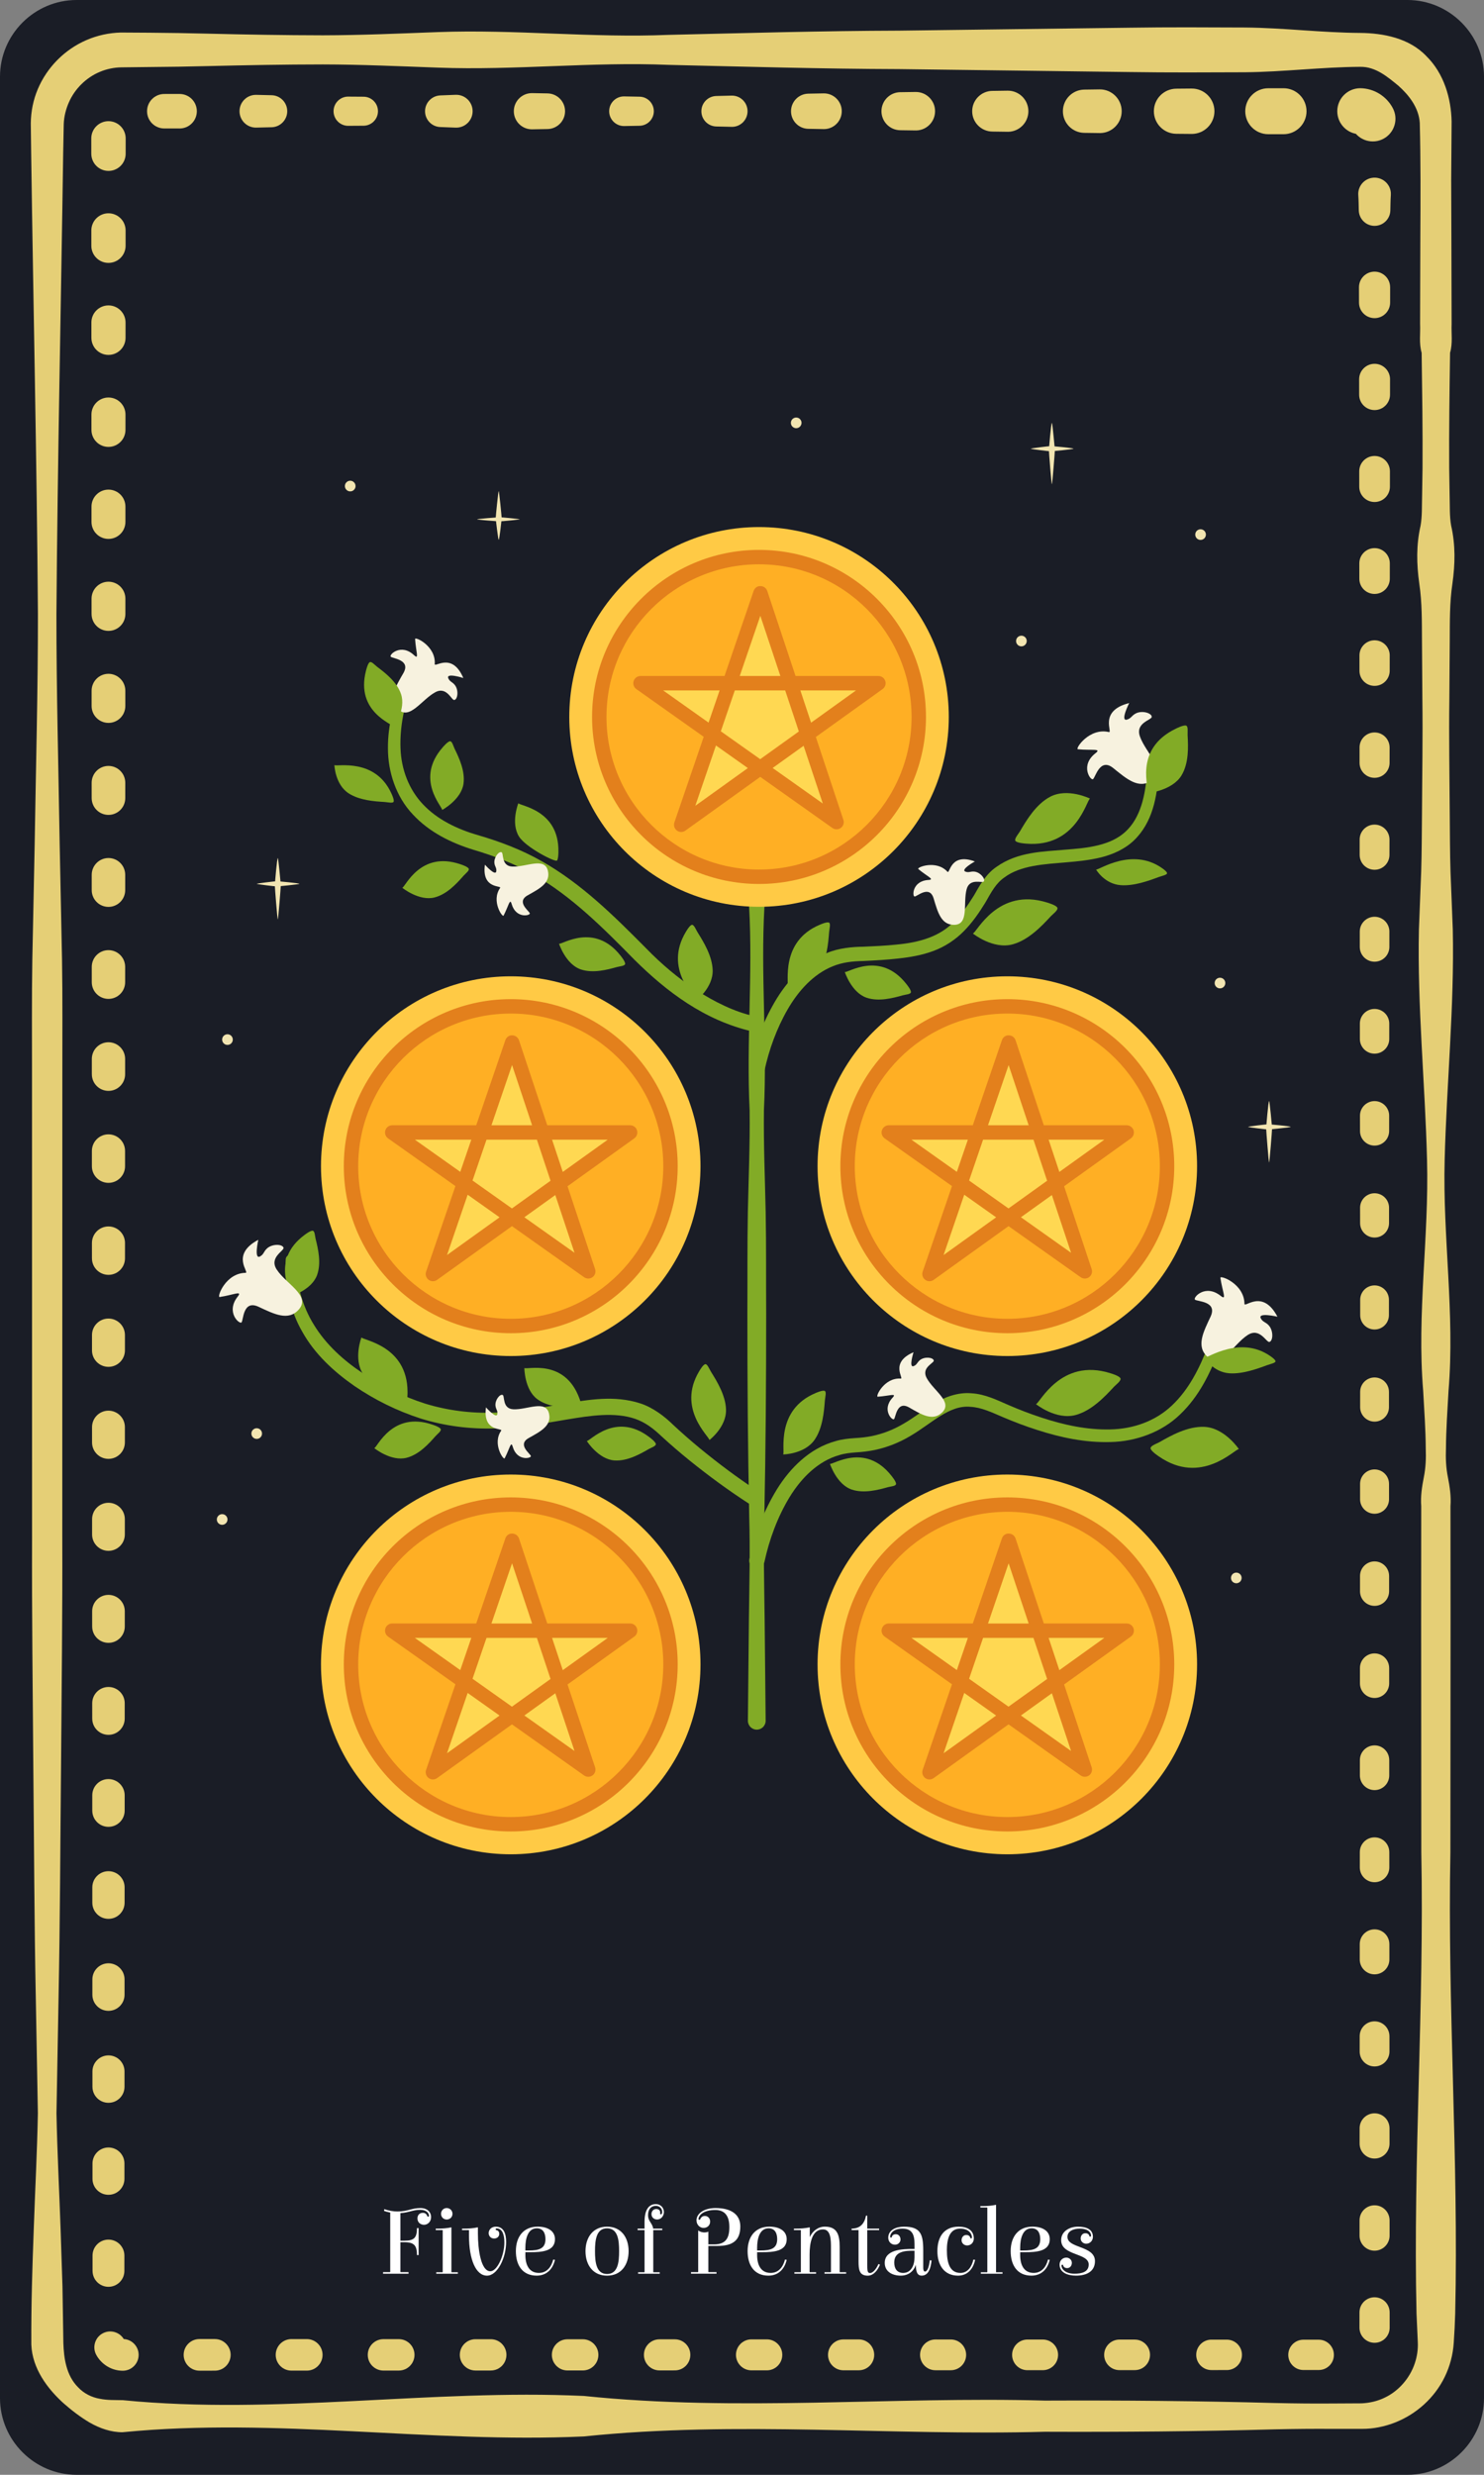 <?xml version="1.0" encoding="UTF-8" standalone="no"?>
<!-- Created with Inkscape (http://www.inkscape.org/) -->

<svg
   version="1.1"
   id="svg1"
   width="129.112"
   height="215.187"
   viewBox="0 0 129.112 215.187"
   xmlns="http://www.w3.org/2000/svg"
   xmlns:svg="http://www.w3.org/2000/svg">
  <rect x="0" y="0" width="129.112" height="215.187" fill="#808080" stroke="none"/>
  <defs
     id="defs1" />
  <g
     id="g1"
     transform="translate(-602.58,-0.432)">
    <g
       id="g2465">
      <path
         id="path620"
         d="m 731.692,208.952 c 0,3.667 -3,6.667 -6.667,6.667 H 609.247 c -3.667,0 -6.667,-3 -6.667,-6.667 V 7.099 c 0,-3.667 3,-6.667 6.667,-6.667 h 115.779 c 3.667,0 6.667,3 6.667,6.667 V 208.952"
         style="fill:#1a1d26;fill-opacity:1;fill-rule:nonzero;stroke:none;stroke-width:0.133" />
      <path
         id="path621"
         d="m 729.807,211.048 -3.284,3.284 h -57.852 l -59.495,-1.263 -5.307,-2.545 0.505,-24.623 h 125.811 l -0.379,25.147"
         style="fill:#1a1d26;fill-opacity:1;fill-rule:nonzero;stroke:none;stroke-width:0.133" />
      <path
         id="path622"
         d="m 613.261,209.129 c 13.372,1.311 26.743,-0.98 40.115,-0.368 13.371,1.388 26.741,0.039 40.113,0.405 6.685,-0.027 13.371,0.027 20.056,0.211 1.672,0.039 3.344,0.055 5.015,0.041 l 2.483,-0.013 c 0.693,-0.033 1.379,-0.189 1.997,-0.489 1.249,-0.587 2.192,-1.712 2.616,-2.948 0.215,-0.62 0.308,-1.267 0.275,-1.905 l -0.111,-2.471 c -0.304,-13.371 0.676,-26.741 0.417,-40.113 l -0.013,-20.057 0.007,-10.028 c -0.067,-0.836 0.059,-1.672 0.224,-2.507 0.168,-0.836 0.203,-1.672 0.169,-2.508 -0.009,-1.671 -0.133,-3.343 -0.224,-5.013 -0.563,-6.687 0.515,-13.372 0.336,-20.057 -0.169,-6.685 -0.851,-13.371 -0.707,-20.057 l 0.197,-5.013 c 0.053,-1.672 0.052,-3.343 0.068,-5.015 0.016,-3.343 0.08,-6.685 0.035,-10.028 l -0.035,-5.015 c -0.012,-1.671 0.019,-3.343 -0.235,-5.013 -0.233,-1.672 -0.272,-3.343 0.111,-5.015 0.151,-0.836 0.107,-1.672 0.133,-2.507 l 0.04,-2.508 c 0.021,-3.343 -0.031,-6.685 -0.077,-10.028 -0.241,-0.836 -0.096,-1.672 -0.135,-2.507 l 0.007,-2.508 0.015,-5.013 c 0.02,-3.316 0.033,-6.749 -0.049,-9.967 -0.088,-1.348 -0.971,-2.437 -1.865,-3.233 -0.913,-0.741 -1.957,-1.66 -3.312,-1.639 -3.344,0.017 -6.687,0.444 -10.029,0.472 -3.343,0.013 -6.685,0.032 -10.028,-0.019 L 680.812,6.441 c -6.685,-0.021 -13.371,-0.211 -20.056,-0.367 -6.687,-0.281 -13.372,0.489 -20.057,0.24 -3.343,-0.121 -6.685,-0.273 -10.028,-0.279 -3.344,0.003 -6.687,0.064 -10.029,0.144 -1.671,0.043 -3.343,0.071 -5.013,0.081 l -2.475,0.029 c -0.644,0.007 -1.283,0.137 -1.877,0.387 -1.192,0.493 -2.191,1.475 -2.708,2.664 -0.261,0.593 -0.42,1.232 -0.444,1.887 l -0.048,2.472 c -0.188,13.372 -0.491,26.743 -0.588,40.115 -0.005,6.685 0.179,13.371 0.283,20.057 l 0.205,10.028 c 0.053,3.343 0.024,6.685 0.027,10.028 l -0.005,40.115 c 0.024,6.685 -0.061,13.371 -0.109,20.056 -0.067,6.685 -0.084,13.372 -0.216,20.057 l -0.181,10.028 c 0.065,3.343 0.241,6.685 0.357,10.028 l 0.165,5.015 0.077,4.952 c 0.047,1.265 0.231,2.783 1.283,3.833 0.493,0.527 1.168,0.869 1.864,0.991 0.693,0.144 1.371,0.111 2.024,0.127 z m 0,2.789 c -1.019,0.011 -2.011,-0.347 -2.865,-0.832 -0.853,-0.504 -1.605,-1.088 -2.32,-1.717 -1.373,-1.251 -2.687,-2.988 -2.771,-5.067 -0.019,-3.467 0.087,-6.72 0.213,-10.091 0.116,-3.343 0.293,-6.685 0.357,-10.028 l -0.181,-10.028 c -0.132,-6.685 -0.149,-13.372 -0.216,-20.057 -0.048,-6.685 -0.133,-13.371 -0.108,-20.056 l -0.005,-40.115 c 0.001,-3.343 -0.028,-6.685 0.027,-10.028 l 0.204,-10.028 c 0.104,-6.687 0.288,-13.372 0.283,-20.057 -0.097,-13.372 -0.4,-26.743 -0.588,-40.115 l -0.032,-2.54 c 0.009,-1.016 0.211,-2.041 0.612,-2.984 0.797,-1.887 2.333,-3.439 4.223,-4.255 0.941,-0.409 1.968,-0.635 2.995,-0.659 l 2.54,0.015 c 1.671,0.011 3.343,0.04 5.013,0.081 3.343,0.081 6.685,0.141 10.029,0.145 3.343,-0.005 6.685,-0.159 10.028,-0.28 6.685,-0.249 13.371,0.521 20.057,0.241 6.685,-0.156 13.371,-0.347 20.056,-0.367 l 20.057,-0.256 c 3.343,-0.051 6.685,-0.032 10.028,-0.017 3.343,0.028 6.685,0.453 10.029,0.471 1.993,0.017 4.267,0.445 5.76,2.027 1.531,1.507 2.147,3.672 2.188,5.668 l -0.036,5.076 0.017,5.015 0.013,5.013 0.007,2.508 c -0.037,0.835 0.108,1.671 -0.135,2.507 -0.047,3.343 -0.097,6.685 -0.076,10.028 l 0.04,2.508 c 0.027,0.835 -0.019,1.671 0.133,2.507 0.381,1.672 0.344,3.343 0.109,5.015 -0.252,1.671 -0.223,3.343 -0.233,5.013 l -0.035,5.015 c -0.047,3.343 0.017,6.685 0.035,10.028 0.016,1.672 0.013,3.343 0.067,5.015 l 0.197,5.013 c 0.144,6.687 -0.537,13.372 -0.707,20.057 -0.177,6.685 0.899,13.371 0.336,20.057 -0.091,1.671 -0.213,3.343 -0.224,5.013 -0.033,0.836 0.001,1.672 0.171,2.508 0.164,0.835 0.289,1.671 0.223,2.507 l 0.008,10.028 -0.015,20.057 c -0.259,13.372 0.723,26.743 0.417,40.113 -0.023,0.852 -0.065,1.636 -0.125,2.544 -0.067,1.032 -0.335,2.049 -0.781,2.965 -0.892,1.84 -2.483,3.248 -4.316,3.969 -0.917,0.36 -1.897,0.561 -2.875,0.557 l -2.531,0.001 c -1.671,-0.013 -3.343,0.003 -5.015,0.04 -6.685,0.184 -13.371,0.237 -20.056,0.211 -13.372,0.367 -26.743,-0.981 -40.113,0.407 -13.372,0.611 -26.743,-1.679 -40.115,-0.368"
         style="fill:#e5cf76;fill-opacity:1;fill-rule:nonzero;stroke:none;stroke-width:0.133" />
      <path
         id="path623"
         d="m 613.261,206.571 c -0.977,0 -1.855,-0.559 -2.3,-1.368 -0.368,-0.668 -0.127,-1.508 0.541,-1.877 0.667,-0.368 1.507,-0.127 1.876,0.541 -0.017,-0.028 -0.036,-0.051 -0.117,-0.056 0.763,0 1.38,0.617 1.38,1.38 0,0.761 -0.617,1.38 -1.38,1.38"
         style="fill:#e5cf76;fill-opacity:1;fill-rule:nonzero;stroke:none;stroke-width:0.133" />
      <path
         id="path624"
         d="m 610.632,197.889 -10e-4,-1.335 c 0,-0.765 0.62,-1.385 1.385,-1.385 0.765,-0.001 1.385,0.619 1.387,1.384 0,0.001 -10e-4,1.336 -10e-4,1.336 0,0.764 -0.621,1.384 -1.385,1.384 -0.765,0 -1.384,-0.62 -1.384,-1.384"
         style="fill:#e5cf76;fill-opacity:1;fill-rule:nonzero;stroke:none;stroke-width:0.133" />
      <path
         id="path625"
         d="m 610.627,189.885 v -1.335 c -0.001,-0.767 0.621,-1.391 1.389,-1.391 0.768,0 1.391,0.621 1.391,1.389 0,0.001 0,1.336 0,1.336 -10e-4,0.767 -0.624,1.389 -1.391,1.388 -0.768,0 -1.389,-0.621 -1.389,-1.388"
         style="fill:#e5cf76;fill-opacity:1;fill-rule:nonzero;stroke:none;stroke-width:0.133" />
      <path
         id="path626"
         d="m 610.623,181.881 -10e-4,-1.335 c 0,-0.769 0.624,-1.395 1.395,-1.395 0.771,-10e-4 1.396,0.623 1.396,1.393 0,10e-4 -0.001,1.336 -0.001,1.336 0,0.771 -0.625,1.393 -1.395,1.393 -0.771,0 -1.395,-0.623 -1.393,-1.393"
         style="fill:#e5cf76;fill-opacity:1;fill-rule:nonzero;stroke:none;stroke-width:0.133" />
      <path
         id="path627"
         d="M 610.617,173.877 V 172.544 c -10e-4,-0.773 0.625,-1.4 1.399,-1.401 0.773,0 1.4,0.625 1.4,1.399 0,0.003 0,1.336 0,1.336 -10e-4,0.773 -0.628,1.399 -1.4,1.399 -0.773,-0.001 -1.399,-0.625 -1.399,-1.399"
         style="fill:#e5cf76;fill-opacity:1;fill-rule:nonzero;stroke:none;stroke-width:0.133" />
      <path
         id="path628"
         d="m 610.613,165.873 -0.001,-1.333 c 0,-0.776 0.628,-1.405 1.404,-1.405 0.776,-0.001 1.405,0.628 1.405,1.403 0,0.003 -10e-4,1.336 -10e-4,1.336 0,0.776 -0.629,1.404 -1.404,1.403 -0.776,0 -1.404,-0.627 -1.403,-1.403"
         style="fill:#e5cf76;fill-opacity:1;fill-rule:nonzero;stroke:none;stroke-width:0.133" />
      <path
         id="path629"
         d="M 610.608,157.869 V 156.536 c -10e-4,-0.779 0.629,-1.411 1.408,-1.411 0.779,0 1.409,0.631 1.411,1.408 0,0.003 -10e-4,1.336 -10e-4,1.336 0,0.779 -0.632,1.408 -1.409,1.408 -0.779,0 -1.408,-0.629 -1.408,-1.408"
         style="fill:#e5cf76;fill-opacity:1;fill-rule:nonzero;stroke:none;stroke-width:0.133" />
      <path
         id="path630"
         d="m 610.604,149.865 -10e-4,-1.333 c 0,-0.781 0.632,-1.415 1.413,-1.415 0.781,-0.001 1.415,0.632 1.415,1.413 0,0.001 -10e-4,1.335 -10e-4,1.335 0,0.781 -0.633,1.413 -1.413,1.413 -0.781,-0.001 -1.413,-0.632 -1.412,-1.413"
         style="fill:#e5cf76;fill-opacity:1;fill-rule:nonzero;stroke:none;stroke-width:0.133" />
      <path
         id="path631"
         d="m 610.599,141.861 -10e-4,-1.333 c 0,-0.784 0.635,-1.419 1.419,-1.42 0.784,0 1.419,0.635 1.42,1.419 0,0.001 -0.001,1.335 -0.001,1.335 0,0.784 -0.636,1.419 -1.419,1.417 -0.783,0 -1.417,-0.633 -1.417,-1.417"
         style="fill:#e5cf76;fill-opacity:1;fill-rule:nonzero;stroke:none;stroke-width:0.133" />
      <path
         id="path632"
         d="M 610.593,133.859 V 132.524 c -10e-4,-0.787 0.636,-1.424 1.423,-1.424 0.787,-0.001 1.424,0.636 1.424,1.423 0,0.001 0,1.336 0,1.336 -10e-4,0.785 -0.639,1.421 -1.424,1.421 -0.785,0 -1.423,-0.636 -1.423,-1.421"
         style="fill:#e5cf76;fill-opacity:1;fill-rule:nonzero;stroke:none;stroke-width:0.133" />
      <path
         id="path633"
         d="m 610.589,125.855 -0.001,-1.335 c 0,-0.788 0.639,-1.429 1.428,-1.429 0.788,0 1.428,0.639 1.429,1.428 0,0.001 -10e-4,1.336 -10e-4,1.336 0,0.788 -0.64,1.427 -1.428,1.427 -0.788,-0.001 -1.427,-0.639 -1.427,-1.427"
         style="fill:#e5cf76;fill-opacity:1;fill-rule:nonzero;stroke:none;stroke-width:0.133" />
      <path
         id="path634"
         d="m 610.584,117.851 v -1.335 c -10e-4,-0.792 0.64,-1.433 1.432,-1.433 0.791,-10e-4 1.433,0.64 1.433,1.432 0,0.001 0,1.336 0,1.336 -10e-4,0.791 -0.643,1.432 -1.433,1.431 -0.791,0 -1.432,-0.64 -1.432,-1.431"
         style="fill:#e5cf76;fill-opacity:1;fill-rule:nonzero;stroke:none;stroke-width:0.133" />
      <path
         id="path635"
         d="m 610.58,109.847 -10e-4,-1.335 c 0,-0.793 0.643,-1.437 1.437,-1.439 0.793,0 1.439,0.644 1.439,1.437 0,10e-4 -10e-4,1.336 -10e-4,1.336 0,0.793 -0.644,1.436 -1.437,1.436 -0.793,-10e-4 -1.437,-0.643 -1.436,-1.436"
         style="fill:#e5cf76;fill-opacity:1;fill-rule:nonzero;stroke:none;stroke-width:0.133" />
      <path
         id="path636"
         d="m 610.575,101.843 v -1.335 c -10e-4,-0.796 0.644,-1.443 1.441,-1.443 0.796,0 1.443,0.644 1.443,1.441 0,0.001 0,1.336 0,1.336 -0.001,0.796 -0.647,1.441 -1.443,1.441 -0.796,-10e-4 -1.441,-0.645 -1.441,-1.441"
         style="fill:#e5cf76;fill-opacity:1;fill-rule:nonzero;stroke:none;stroke-width:0.133" />
      <path
         id="path637"
         d="m 610.571,93.839 -10e-4,-1.333 c 0,-0.8 0.647,-1.448 1.447,-1.449 0.799,0 1.448,0.648 1.448,1.447 0,0.003 0,1.336 0,1.336 -10e-4,0.799 -0.649,1.447 -1.448,1.445 -0.799,0 -1.447,-0.647 -1.445,-1.445"
         style="fill:#e5cf76;fill-opacity:1;fill-rule:nonzero;stroke:none;stroke-width:0.133" />
      <path
         id="path638"
         d="m 610.565,85.835 -0.001,-1.335 c 0,-0.801 0.649,-1.452 1.452,-1.452 0.801,0 1.452,0.649 1.453,1.451 0,0.001 -10e-4,1.336 -10e-4,1.336 0,0.801 -0.651,1.451 -1.452,1.451 -0.801,0 -1.451,-0.649 -1.451,-1.451"
         style="fill:#e5cf76;fill-opacity:1;fill-rule:nonzero;stroke:none;stroke-width:0.133" />
      <path
         id="path639"
         d="m 610.561,77.831 -10e-4,-1.333 c 0,-0.805 0.651,-1.457 1.456,-1.459 0.804,0 1.457,0.652 1.457,1.457 0,0.001 0,1.335 0,1.335 -10e-4,0.804 -0.653,1.456 -1.457,1.456 -0.804,-0.001 -1.456,-0.652 -1.455,-1.456"
         style="fill:#e5cf76;fill-opacity:1;fill-rule:nonzero;stroke:none;stroke-width:0.133" />
      <path
         id="path640"
         d="m 610.556,69.827 -10e-4,-1.333 c 0,-0.807 0.653,-1.463 1.461,-1.463 0.807,0 1.461,0.653 1.463,1.46 0,0.003 -10e-4,1.336 -10e-4,1.336 0,0.807 -0.655,1.461 -1.461,1.46 -0.807,0 -1.46,-0.653 -1.46,-1.46"
         style="fill:#e5cf76;fill-opacity:1;fill-rule:nonzero;stroke:none;stroke-width:0.133" />
      <path
         id="path641"
         d="M 610.551,61.823 V 60.489 c -10e-4,-0.811 0.655,-1.467 1.465,-1.468 0.809,0 1.467,0.656 1.467,1.467 0,0.001 0,1.335 0,1.335 -0.001,0.809 -0.657,1.465 -1.467,1.465 -0.809,-0.001 -1.465,-0.656 -1.465,-1.465"
         style="fill:#e5cf76;fill-opacity:1;fill-rule:nonzero;stroke:none;stroke-width:0.133" />
      <path
         id="path642"
         d="m 610.547,53.82 -10e-4,-1.335 c 0,-0.812 0.659,-1.472 1.471,-1.472 0.812,-0.001 1.471,0.657 1.472,1.471 0,0.001 -10e-4,1.336 -10e-4,1.336 0,0.812 -0.659,1.469 -1.471,1.468 -0.812,0 -1.471,-0.656 -1.469,-1.468"
         style="fill:#e5cf76;fill-opacity:1;fill-rule:nonzero;stroke:none;stroke-width:0.133" />
      <path
         id="path643"
         d="M 610.541,45.815 V 44.481 c -0.001,-0.815 0.66,-1.476 1.475,-1.476 0.815,-0.001 1.476,0.66 1.476,1.475 0,0.001 0,1.335 0,1.335 -10e-4,0.815 -0.661,1.476 -1.476,1.475 -0.815,0 -1.475,-0.66 -1.475,-1.475"
         style="fill:#e5cf76;fill-opacity:1;fill-rule:nonzero;stroke:none;stroke-width:0.133" />
      <path
         id="path644"
         d="m 610.537,37.812 -10e-4,-1.335 c 0,-0.817 0.663,-1.481 1.48,-1.481 0.817,0 1.481,0.661 1.481,1.48 0,0.001 -10e-4,1.336 -10e-4,1.336 0,0.817 -0.663,1.479 -1.48,1.479 -0.817,0 -1.48,-0.661 -1.479,-1.479"
         style="fill:#e5cf76;fill-opacity:1;fill-rule:nonzero;stroke:none;stroke-width:0.133" />
      <path
         id="path645"
         d="m 610.532,29.808 v -1.335 c -10e-4,-0.82 0.664,-1.485 1.484,-1.485 0.82,-0.001 1.485,0.664 1.487,1.484 0,0.001 -10e-4,1.336 -10e-4,1.336 0,0.82 -0.665,1.484 -1.485,1.483 -0.82,0 -1.484,-0.663 -1.484,-1.483"
         style="fill:#e5cf76;fill-opacity:1;fill-rule:nonzero;stroke:none;stroke-width:0.133" />
      <path
         id="path646"
         d="m 610.528,21.804 -10e-4,-1.335 c 0,-0.823 0.667,-1.491 1.489,-1.491 0.823,0 1.491,0.667 1.491,1.489 0,0.001 0,1.336 0,1.336 -10e-4,0.823 -0.668,1.489 -1.491,1.488 -0.823,0 -1.489,-0.665 -1.488,-1.488"
         style="fill:#e5cf76;fill-opacity:1;fill-rule:nonzero;stroke:none;stroke-width:0.133" />
      <path
         id="path647"
         d="m 610.523,13.8 -10e-4,-1.335 c 0,-0.825 0.669,-1.495 1.495,-1.496 0.825,0 1.495,0.669 1.496,1.495 0,0.001 -10e-4,1.336 -10e-4,1.336 0,0.825 -0.669,1.493 -1.495,1.493 -0.825,-0.001 -1.493,-0.668 -1.493,-1.493"
         style="fill:#e5cf76;fill-opacity:1;fill-rule:nonzero;stroke:none;stroke-width:0.133" />
      <path
         id="path648"
         d="m 616.871,8.604 1.335,-0.001 c 0.828,0 1.5,0.672 1.5,1.5 0,0.828 -0.671,1.5 -1.499,1.5 -10e-4,0 -1.336,-0.001 -1.336,-0.001 -0.828,0 -1.499,-0.672 -1.497,-1.499 0,-0.828 0.669,-1.499 1.497,-1.499"
         style="fill:#e5cf76;fill-opacity:1;fill-rule:nonzero;stroke:none;stroke-width:0.133" />
      <path
         id="path649"
         d="m 624.875,8.68 1.335,0.031 c 0.768,0.017 1.377,0.656 1.36,1.424 -0.017,0.747 -0.623,1.343 -1.36,1.361 l -1.335,0.031 c -0.785,0.017 -1.437,-0.605 -1.456,-1.391 -0.019,-0.785 0.604,-1.437 1.391,-1.456 0.02,-0.001 0.045,-0.001 0.065,0"
         style="fill:#e5cf76;fill-opacity:1;fill-rule:nonzero;stroke:none;stroke-width:0.133" />
      <path
         id="path650"
         d="m 632.879,8.833 1.333,0.009 c 0.697,0.004 1.257,0.572 1.253,1.269 -0.005,0.689 -0.565,1.247 -1.253,1.252 l -1.333,0.008 c -0.701,0.005 -1.273,-0.56 -1.279,-1.26 -0.004,-0.701 0.56,-1.273 1.261,-1.279 0.004,0 0.013,0 0.017,0"
         style="fill:#e5cf76;fill-opacity:1;fill-rule:nonzero;stroke:none;stroke-width:0.133" />
      <path
         id="path651"
         d="m 640.883,8.728 1.333,-0.052 c 0.788,-0.031 1.452,0.583 1.483,1.371 0.032,0.788 -0.583,1.452 -1.371,1.483 -0.036,0.003 -0.076,0.003 -0.112,0 l -1.333,-0.052 c -0.76,-0.029 -1.351,-0.669 -1.321,-1.428 0.028,-0.721 0.612,-1.292 1.321,-1.321"
         style="fill:#e5cf76;fill-opacity:1;fill-rule:nonzero;stroke:none;stroke-width:0.133" />
      <path
         id="path652"
         d="m 648.887,8.529 1.333,0.024 c 0.856,0.016 1.537,0.723 1.521,1.579 -0.015,0.835 -0.692,1.504 -1.521,1.52 l -1.333,0.024 c -0.869,0.017 -1.587,-0.675 -1.603,-1.544 -0.016,-0.869 0.676,-1.587 1.545,-1.603 0.016,0 0.04,0 0.057,0"
         style="fill:#e5cf76;fill-opacity:1;fill-rule:nonzero;stroke:none;stroke-width:0.133" />
      <path
         id="path653"
         d="m 656.891,8.815 1.333,0.025 c 0.699,0.012 1.253,0.588 1.24,1.287 -0.012,0.681 -0.564,1.227 -1.24,1.24 l -1.333,0.024 c -0.712,0.013 -1.299,-0.553 -1.312,-1.264 -0.013,-0.712 0.553,-1.299 1.264,-1.312 0.015,0 0.033,0 0.048,0"
         style="fill:#e5cf76;fill-opacity:1;fill-rule:nonzero;stroke:none;stroke-width:0.133" />
      <path
         id="path654"
         d="m 664.895,8.779 1.333,-0.033 c 0.749,-0.019 1.372,0.575 1.391,1.324 0.019,0.751 -0.575,1.373 -1.324,1.391 -0.067,0 -1.4,-0.032 -1.4,-0.032 -0.732,-0.019 -1.311,-0.625 -1.293,-1.357 0.017,-0.708 0.592,-1.275 1.293,-1.292"
         style="fill:#e5cf76;fill-opacity:1;fill-rule:nonzero;stroke:none;stroke-width:0.133" />
      <path
         id="path655"
         d="m 672.897,8.576 1.335,-0.025 c 0.857,-0.017 1.567,0.665 1.583,1.523 0.016,0.857 -0.665,1.567 -1.524,1.583 -0.059,0 -1.393,-0.025 -1.393,-0.025 -0.843,-0.016 -1.513,-0.713 -1.497,-1.556 0.016,-0.824 0.683,-1.483 1.497,-1.499"
         style="fill:#e5cf76;fill-opacity:1;fill-rule:nonzero;stroke:none;stroke-width:0.133" />
      <path
         id="path656"
         d="m 680.901,8.448 1.335,-0.019 c 0.924,-0.013 1.684,0.725 1.697,1.649 0.013,0.925 -0.725,1.685 -1.651,1.697 -0.047,0 -1.381,-0.019 -1.381,-0.019 -0.913,-0.012 -1.644,-0.764 -1.631,-1.677 0.012,-0.897 0.74,-1.619 1.631,-1.632"
         style="fill:#e5cf76;fill-opacity:1;fill-rule:nonzero;stroke:none;stroke-width:0.133" />
      <path
         id="path657"
         d="m 688.905,8.336 1.335,-0.019 c 0.987,-0.015 1.797,0.773 1.812,1.76 0.013,0.988 -0.775,1.799 -1.761,1.812 -0.051,0 -1.385,-0.019 -1.385,-0.019 -0.976,-0.013 -1.756,-0.816 -1.743,-1.792 0.015,-0.959 0.791,-1.728 1.743,-1.743"
         style="fill:#e5cf76;fill-opacity:1;fill-rule:nonzero;stroke:none;stroke-width:0.133" />
      <path
         id="path658"
         d="m 696.909,8.223 1.335,-0.019 c 1.048,-0.015 1.911,0.824 1.925,1.872 0.015,1.049 -0.824,1.911 -1.872,1.927 -0.053,0 -1.388,-0.019 -1.388,-0.019 -1.039,-0.015 -1.868,-0.869 -1.853,-1.908 0.015,-1.019 0.84,-1.837 1.853,-1.853"
         style="fill:#e5cf76;fill-opacity:1;fill-rule:nonzero;stroke:none;stroke-width:0.133" />
      <path
         id="path659"
         d="m 704.913,8.143 1.335,-0.012 c 1.089,-0.011 1.98,0.865 1.991,1.955 0.009,1.089 -0.865,1.98 -1.955,1.991 -0.036,0 -1.371,-0.012 -1.371,-0.012 -1.083,-0.011 -1.952,-0.896 -1.943,-1.979 0.009,-1.071 0.877,-1.932 1.943,-1.943"
         style="fill:#e5cf76;fill-opacity:1;fill-rule:nonzero;stroke:none;stroke-width:0.133" />
      <path
         id="path660"
         d="m 712.917,8.105 h 1.335 c 1.103,0 1.997,0.893 1.999,1.997 0,1.103 -0.895,1.997 -1.997,1.999 -10e-4,0 -1.336,-0.001 -1.336,-0.001 -1.103,0 -1.997,-0.895 -1.997,-1.997 10e-4,-1.104 0.895,-1.997 1.997,-1.997"
         style="fill:#e5cf76;fill-opacity:1;fill-rule:nonzero;stroke:none;stroke-width:0.133" />
      <path
         id="path661"
         d="m 720.927,8.103 c 1.215,0.012 2.281,0.709 2.815,1.703 0.527,0.952 0.181,2.151 -0.771,2.677 -0.952,0.527 -2.151,0.181 -2.677,-0.771 0.107,0.211 0.313,0.373 0.633,0.391 -1.105,0 -2,-0.895 -2,-2 0,-1.104 0.895,-2 2,-2"
         style="fill:#e5cf76;fill-opacity:1;fill-rule:nonzero;stroke:none;stroke-width:0.133" />
      <path
         id="path662"
         d="m 723.587,17.404 c -0.033,0.445 -0.031,0.889 -0.044,1.335 -0.021,0.757 -0.655,1.353 -1.412,1.331 -0.729,-0.021 -1.309,-0.612 -1.332,-1.331 -0.012,-0.445 -0.011,-0.889 -0.044,-1.335 -0.059,-0.781 0.528,-1.463 1.311,-1.521 0.781,-0.059 1.463,0.527 1.521,1.309 0.005,0.069 0.004,0.145 0,0.212"
         style="fill:#e5cf76;fill-opacity:1;fill-rule:nonzero;stroke:none;stroke-width:0.133" />
      <path
         id="path663"
         d="m 723.525,25.408 -10e-4,1.335 c -10e-4,0.747 -0.607,1.352 -1.355,1.351 -0.747,-0.001 -1.352,-0.604 -1.351,-1.351 l -0.003,-1.335 c 0,-0.748 0.605,-1.355 1.353,-1.356 0.748,-0.001 1.355,0.605 1.356,1.353 v 0.003"
         style="fill:#e5cf76;fill-opacity:1;fill-rule:nonzero;stroke:none;stroke-width:0.133" />
      <path
         id="path664"
         d="m 723.516,33.412 -10e-4,1.333 c -0.001,0.743 -0.603,1.343 -1.345,1.343 -0.741,-0.001 -1.343,-0.6 -1.341,-1.343 l -10e-4,-1.333 c -10e-4,-0.743 0.6,-1.345 1.343,-1.347 0.743,0 1.345,0.6 1.347,1.344 v 0.003"
         style="fill:#e5cf76;fill-opacity:1;fill-rule:nonzero;stroke:none;stroke-width:0.133" />
      <path
         id="path665"
         d="m 723.507,41.416 -0.001,1.335 c -10e-4,0.736 -0.599,1.333 -1.336,1.332 -0.736,-0.001 -1.333,-0.596 -1.332,-1.332 l -0.001,-1.335 c -10e-4,-0.737 0.596,-1.336 1.333,-1.337 0.737,-0.001 1.336,0.596 1.337,1.333 v 0.004"
         style="fill:#e5cf76;fill-opacity:1;fill-rule:nonzero;stroke:none;stroke-width:0.133" />
      <path
         id="path666"
         d="m 723.497,49.42 -10e-4,1.333 c -10e-4,0.732 -0.595,1.324 -1.327,1.323 -0.732,0 -1.324,-0.591 -1.323,-1.323 l -10e-4,-1.333 c -10e-4,-0.733 0.592,-1.327 1.324,-1.328 0.732,-0.001 1.327,0.592 1.328,1.325 v 0.003"
         style="fill:#e5cf76;fill-opacity:1;fill-rule:nonzero;stroke:none;stroke-width:0.133" />
      <path
         id="path667"
         d="m 723.488,57.424 -10e-4,1.333 c -10e-4,0.727 -0.591,1.315 -1.317,1.313 -0.727,0 -1.315,-0.587 -1.313,-1.313 l -10e-4,-1.333 c -10e-4,-0.728 0.588,-1.317 1.315,-1.319 0.727,0 1.317,0.588 1.319,1.315 v 0.004"
         style="fill:#e5cf76;fill-opacity:1;fill-rule:nonzero;stroke:none;stroke-width:0.133" />
      <path
         id="path668"
         d="m 723.479,65.428 -0.003,1.333 c 0,0.721 -0.585,1.305 -1.307,1.304 -0.721,0 -1.305,-0.583 -1.304,-1.304 l -0.001,-1.333 c -10e-4,-0.723 0.584,-1.308 1.305,-1.309 0.723,-0.001 1.308,0.584 1.309,1.305 v 0.004"
         style="fill:#e5cf76;fill-opacity:1;fill-rule:nonzero;stroke:none;stroke-width:0.133" />
      <path
         id="path669"
         d="m 723.469,73.432 -0.003,1.333 c 0,0.716 -0.581,1.296 -1.297,1.295 -0.716,-0.001 -1.295,-0.579 -1.295,-1.295 l -10e-4,-1.333 c -0.001,-0.717 0.58,-1.299 1.296,-1.3 0.717,0 1.299,0.58 1.3,1.296 v 0.004"
         style="fill:#e5cf76;fill-opacity:1;fill-rule:nonzero;stroke:none;stroke-width:0.133" />
      <path
         id="path670"
         d="m 723.459,81.436 -0.001,1.333 c 0,0.711 -0.577,1.285 -1.288,1.285 -0.711,-0.001 -1.285,-0.575 -1.285,-1.285 l -10e-4,-1.333 c -0.001,-0.712 0.576,-1.289 1.287,-1.291 0.712,0 1.289,0.576 1.289,1.287 v 0.004"
         style="fill:#e5cf76;fill-opacity:1;fill-rule:nonzero;stroke:none;stroke-width:0.133" />
      <path
         id="path671"
         d="m 723.449,89.439 -10e-4,1.335 c 0,0.705 -0.573,1.276 -1.279,1.275 -0.705,0 -1.276,-0.569 -1.276,-1.275 l -10e-4,-1.335 c 0,-0.705 0.571,-1.279 1.277,-1.28 0.707,-0.001 1.28,0.571 1.28,1.277 v 0.003"
         style="fill:#e5cf76;fill-opacity:1;fill-rule:nonzero;stroke:none;stroke-width:0.133" />
      <path
         id="path672"
         d="m 723.44,97.443 -10e-4,1.335 c -10e-4,0.7 -0.569,1.267 -1.269,1.265 -0.7,0 -1.267,-0.565 -1.265,-1.265 l -0.003,-1.335 c 0,-0.7 0.567,-1.269 1.268,-1.271 0.701,0 1.271,0.567 1.271,1.268 v 0.003"
         style="fill:#e5cf76;fill-opacity:1;fill-rule:nonzero;stroke:none;stroke-width:0.133" />
      <path
         id="path673"
         d="m 723.431,105.447 -10e-4,1.335 c -0.001,0.695 -0.565,1.257 -1.26,1.256 -0.695,-0.001 -1.257,-0.561 -1.256,-1.256 l -0.003,-1.335 c 0,-0.696 0.563,-1.26 1.259,-1.261 0.696,0 1.261,0.563 1.261,1.259 v 0.003"
         style="fill:#e5cf76;fill-opacity:1;fill-rule:nonzero;stroke:none;stroke-width:0.133" />
      <path
         id="path674"
         d="m 723.421,113.451 -0.001,1.335 c -10e-4,0.689 -0.561,1.248 -1.251,1.247 -0.689,0 -1.248,-0.557 -1.247,-1.247 l -10e-4,-1.335 c -0.001,-0.691 0.557,-1.251 1.248,-1.252 0.691,0 1.251,0.559 1.252,1.249 v 0.003"
         style="fill:#e5cf76;fill-opacity:1;fill-rule:nonzero;stroke:none;stroke-width:0.133" />
      <path
         id="path675"
         d="m 723.424,121.455 v 1.333 c 10e-4,0.693 -0.56,1.255 -1.252,1.255 -0.692,0 -1.255,-0.56 -1.255,-1.252 0,-0.003 10e-4,-1.336 10e-4,-1.336 0,-0.692 0.561,-1.252 1.253,-1.252 0.692,0.001 1.252,0.56 1.252,1.252"
         style="fill:#e5cf76;fill-opacity:1;fill-rule:nonzero;stroke:none;stroke-width:0.133" />
      <path
         id="path676"
         d="m 723.429,129.459 0.001,1.333 c 0,0.696 -0.563,1.26 -1.259,1.261 -0.696,0 -1.26,-0.563 -1.26,-1.259 0,-0.003 0,-1.336 0,-1.336 10e-4,-0.695 0.565,-1.259 1.26,-1.257 0.695,0 1.259,0.563 1.257,1.257"
         style="fill:#e5cf76;fill-opacity:1;fill-rule:nonzero;stroke:none;stroke-width:0.133" />
      <path
         id="path677"
         d="m 723.436,137.463 v 1.333 c 10e-4,0.699 -0.565,1.267 -1.264,1.267 -0.699,0.001 -1.265,-0.565 -1.267,-1.264 0,-0.003 0.001,-1.336 0.001,-1.336 0,-0.699 0.567,-1.264 1.265,-1.264 0.699,0.001 1.264,0.565 1.264,1.264"
         style="fill:#e5cf76;fill-opacity:1;fill-rule:nonzero;stroke:none;stroke-width:0.133" />
      <path
         id="path678"
         d="m 723.441,145.467 10e-4,1.333 c 0,0.703 -0.568,1.272 -1.271,1.272 -0.703,0.001 -1.272,-0.568 -1.272,-1.269 0,-0.003 0,-1.336 0,-1.336 0.001,-0.701 0.571,-1.271 1.272,-1.269 0.701,0 1.269,0.568 1.269,1.269"
         style="fill:#e5cf76;fill-opacity:1;fill-rule:nonzero;stroke:none;stroke-width:0.133" />
      <path
         id="path679"
         d="m 723.448,153.471 v 1.333 c 10e-4,0.705 -0.571,1.277 -1.276,1.279 -0.705,0 -1.277,-0.571 -1.279,-1.276 0,-0.003 10e-4,-1.336 10e-4,-1.336 10e-4,-0.705 0.572,-1.276 1.277,-1.276 0.705,0 1.276,0.571 1.276,1.276"
         style="fill:#e5cf76;fill-opacity:1;fill-rule:nonzero;stroke:none;stroke-width:0.133" />
      <path
         id="path680"
         d="m 723.453,161.475 0.001,1.333 c 0,0.709 -0.573,1.284 -1.283,1.284 -0.709,10e-4 -1.284,-0.573 -1.284,-1.283 0,-0.001 10e-4,-1.335 10e-4,-1.335 0,-0.709 0.575,-1.283 1.283,-1.281 0.708,0 1.281,0.572 1.281,1.281"
         style="fill:#e5cf76;fill-opacity:1;fill-rule:nonzero;stroke:none;stroke-width:0.133" />
      <path
         id="path681"
         d="m 723.459,169.477 10e-4,1.335 c 10e-4,0.712 -0.576,1.289 -1.288,1.291 -0.712,0 -1.289,-0.577 -1.291,-1.289 0,-0.001 10e-4,-1.336 10e-4,-1.336 0,-0.711 0.577,-1.287 1.289,-1.287 0.712,0 1.288,0.576 1.287,1.287"
         style="fill:#e5cf76;fill-opacity:1;fill-rule:nonzero;stroke:none;stroke-width:0.133" />
      <path
         id="path682"
         d="m 723.465,177.481 10e-4,1.335 c 0,0.715 -0.58,1.296 -1.295,1.296 -0.716,0 -1.296,-0.579 -1.296,-1.295 0,-0.001 0.001,-1.336 0.001,-1.336 0,-0.715 0.58,-1.293 1.295,-1.292 0.715,0 1.293,0.577 1.293,1.292"
         style="fill:#e5cf76;fill-opacity:1;fill-rule:nonzero;stroke:none;stroke-width:0.133" />
      <path
         id="path683"
         d="m 723.471,185.485 10e-4,1.335 c 0,0.719 -0.581,1.301 -1.3,1.301 -0.719,0.001 -1.301,-0.581 -1.303,-1.3 0,-0.001 10e-4,-1.336 10e-4,-1.336 10e-4,-0.717 0.584,-1.299 1.301,-1.299 0.717,0 1.3,0.581 1.299,1.299"
         style="fill:#e5cf76;fill-opacity:1;fill-rule:nonzero;stroke:none;stroke-width:0.133" />
      <path
         id="path684"
         d="m 723.477,193.489 0.001,1.335 c 0,0.721 -0.585,1.307 -1.307,1.308 -0.721,0 -1.308,-0.585 -1.308,-1.307 0,-0.001 10e-4,-1.336 10e-4,-1.336 0,-0.721 0.585,-1.305 1.307,-1.305 0.721,0.001 1.305,0.584 1.305,1.305"
         style="fill:#e5cf76;fill-opacity:1;fill-rule:nonzero;stroke:none;stroke-width:0.133" />
      <path
         id="path685"
         d="m 723.483,201.493 10e-4,1.335 c 0,0.724 -0.587,1.313 -1.312,1.313 -0.725,0 -1.313,-0.587 -1.315,-1.312 0,-0.001 10e-4,-1.336 10e-4,-1.336 10e-4,-0.724 0.589,-1.312 1.313,-1.311 0.724,0 1.312,0.587 1.311,1.311"
         style="fill:#e5cf76;fill-opacity:1;fill-rule:nonzero;stroke:none;stroke-width:0.133" />
      <path
         id="path686"
         d="m 717.317,206.508 -1.335,10e-4 c -0.728,0 -1.319,-0.589 -1.32,-1.317 0,-0.729 0.589,-1.32 1.319,-1.321 10e-4,0 1.336,0.001 1.336,0.001 0.728,0.001 1.317,0.591 1.316,1.32 0,0.727 -0.588,1.317 -1.316,1.316"
         style="fill:#e5cf76;fill-opacity:1;fill-rule:nonzero;stroke:none;stroke-width:0.133" />
      <path
         id="path687"
         d="m 709.313,206.513 -1.335,0.001 c -0.731,0 -1.324,-0.592 -1.324,-1.324 -10e-4,-0.731 0.592,-1.324 1.323,-1.324 0.001,0 1.336,0.001 1.336,0.001 0.731,0 1.323,0.592 1.321,1.323 0,0.731 -0.591,1.323 -1.321,1.323"
         style="fill:#e5cf76;fill-opacity:1;fill-rule:nonzero;stroke:none;stroke-width:0.133" />
      <path
         id="path688"
         d="m 701.309,206.517 -1.335,0.001 c -0.733,0.001 -1.328,-0.593 -1.329,-1.328 0,-0.733 0.595,-1.328 1.328,-1.329 0.001,0 1.336,0.001 1.336,0.001 0.733,0 1.327,0.595 1.327,1.328 0,0.733 -0.593,1.328 -1.327,1.327"
         style="fill:#e5cf76;fill-opacity:1;fill-rule:nonzero;stroke:none;stroke-width:0.133" />
      <path
         id="path689"
         d="m 693.305,206.523 -1.333,0.001 c -0.737,0 -1.335,-0.596 -1.335,-1.333 0,-0.736 0.596,-1.333 1.332,-1.333 0.003,0 1.336,0 1.336,0 0.736,0.001 1.332,0.597 1.332,1.333 -0.001,0.736 -0.596,1.332 -1.332,1.332"
         style="fill:#e5cf76;fill-opacity:1;fill-rule:nonzero;stroke:none;stroke-width:0.133" />
      <path
         id="path690"
         d="m 685.301,206.528 h -1.333 c -0.74,0.001 -1.339,-0.597 -1.34,-1.337 0,-0.739 0.599,-1.337 1.337,-1.339 0.003,0 1.336,0.001 1.336,0.001 0.739,0 1.337,0.599 1.336,1.337 0,0.739 -0.597,1.337 -1.336,1.337"
         style="fill:#e5cf76;fill-opacity:1;fill-rule:nonzero;stroke:none;stroke-width:0.133" />
      <path
         id="path691"
         d="m 677.297,206.532 -1.333,10e-4 c -0.743,0 -1.344,-0.6 -1.344,-1.343 0,-0.741 0.6,-1.343 1.341,-1.343 0.003,0 1.336,0 1.336,0 0.741,0 1.341,0.601 1.341,1.343 0,0.741 -0.6,1.343 -1.341,1.341"
         style="fill:#e5cf76;fill-opacity:1;fill-rule:nonzero;stroke:none;stroke-width:0.133" />
      <path
         id="path692"
         d="m 669.293,206.537 h -1.333 c -0.744,0.001 -1.348,-0.603 -1.349,-1.347 0,-0.744 0.603,-1.348 1.347,-1.348 0.003,0 1.336,0.001 1.336,0.001 0.744,0 1.347,0.604 1.347,1.347 -0.001,0.744 -0.603,1.347 -1.347,1.347"
         style="fill:#e5cf76;fill-opacity:1;fill-rule:nonzero;stroke:none;stroke-width:0.133" />
      <path
         id="path693"
         d="m 661.289,206.541 -1.333,0.001 c -0.747,0 -1.353,-0.605 -1.353,-1.352 0,-0.747 0.604,-1.352 1.352,-1.352 10e-4,0 1.335,0 1.335,0 0.747,0 1.352,0.607 1.351,1.352 0,0.747 -0.604,1.352 -1.351,1.351"
         style="fill:#e5cf76;fill-opacity:1;fill-rule:nonzero;stroke:none;stroke-width:0.133" />
      <path
         id="path694"
         d="m 653.285,206.547 h -1.333 c -0.749,0.001 -1.357,-0.607 -1.359,-1.356 0,-0.749 0.608,-1.357 1.357,-1.357 10e-4,0 1.335,0 1.335,0 0.749,0.001 1.356,0.609 1.356,1.357 0,0.749 -0.607,1.356 -1.356,1.356"
         style="fill:#e5cf76;fill-opacity:1;fill-rule:nonzero;stroke:none;stroke-width:0.133" />
      <path
         id="path695"
         d="m 645.281,206.552 h -1.333 c -0.752,0 -1.363,-0.609 -1.363,-1.361 0,-0.752 0.609,-1.361 1.361,-1.363 10e-4,0 1.335,0.001 1.335,0.001 0.752,0 1.361,0.611 1.361,1.361 -10e-4,0.752 -0.609,1.361 -1.361,1.361"
         style="fill:#e5cf76;fill-opacity:1;fill-rule:nonzero;stroke:none;stroke-width:0.133" />
      <path
         id="path696"
         d="m 637.279,206.556 -1.335,10e-4 c -0.755,0 -1.367,-0.612 -1.367,-1.367 -10e-4,-0.755 0.611,-1.367 1.365,-1.367 0.001,0 1.336,0 1.336,0 0.753,0.001 1.365,0.613 1.364,1.367 0,0.755 -0.611,1.365 -1.364,1.365"
         style="fill:#e5cf76;fill-opacity:1;fill-rule:nonzero;stroke:none;stroke-width:0.133" />
      <path
         id="path697"
         d="m 629.275,206.561 h -1.335 c -0.757,0.001 -1.372,-0.613 -1.372,-1.371 0,-0.757 0.613,-1.371 1.371,-1.372 10e-4,0 1.336,0.001 1.336,0.001 0.756,0 1.369,0.615 1.369,1.371 0,0.757 -0.613,1.371 -1.369,1.371"
         style="fill:#e5cf76;fill-opacity:1;fill-rule:nonzero;stroke:none;stroke-width:0.133" />
      <path
         id="path698"
         d="m 621.271,206.565 -1.335,0.001 c -0.76,0 -1.376,-0.616 -1.376,-1.376 -10e-4,-0.76 0.615,-1.376 1.375,-1.376 10e-4,0 1.336,0 1.336,0 0.759,0.001 1.375,0.617 1.375,1.376 -10e-4,0.76 -0.616,1.376 -1.375,1.375"
         style="fill:#e5cf76;fill-opacity:1;fill-rule:nonzero;stroke:none;stroke-width:0.133" />
      <path
         id="path699"
         d="m 637.144,192.875 c -0.332,0 -0.767,-0.06 -1.151,-0.205 l 0.025,-0.153 c 0.392,0.145 0.827,0.204 1.135,0.204 0.937,0 1.219,-0.297 2.003,-0.297 0.605,0 0.929,0.349 0.929,0.793 0,0.4 -0.299,0.664 -0.615,0.664 -0.272,0 -0.571,-0.179 -0.571,-0.555 0,-0.289 0.179,-0.485 0.469,-0.485 0.171,0 0.315,0.077 0.375,0.264 0.017,0.043 0.043,0.068 0.085,0.068 0.052,0 0.076,-0.033 0.076,-0.076 0,-0.205 -0.204,-0.52 -0.759,-0.52 -0.707,0 -1.065,0.299 -2.003,0.299 z m -0.613,-0.145 h 0.885 v 2.532 h 0.368 c 0.827,0 1.073,-0.265 1.073,-1.092 h 0.145 v 2.345 h -0.145 c 0,-0.828 -0.247,-1.117 -1.073,-1.117 h -0.368 v 2.6 h 0.708 v 0.136 h -2.216 v -0.136 h 0.623 v -5.268"
         style="fill:#ffffff;fill-opacity:1;fill-rule:nonzero;stroke:none;stroke-width:0.133" />
      <path
         id="path700"
         d="m 641.445,192.423 c 0.281,0 0.503,0.221 0.503,0.503 0,0.281 -0.221,0.495 -0.503,0.495 -0.281,0 -0.493,-0.213 -0.493,-0.495 0,-0.281 0.212,-0.503 0.493,-0.503 z m 0.408,5.584 h 0.564 v 0.127 h -1.884 v -0.127 h 0.563 V 194.34 h -0.605 v -0.127 h 0.179 c 0.409,0 0.784,-0.027 1.184,-0.112 v 3.905"
         style="fill:#ffffff;fill-opacity:1;fill-rule:nonzero;stroke:none;stroke-width:0.133" />
      <path
         id="path701"
         d="m 646.46,195.405 c 0,-0.596 -0.144,-1.209 -0.673,-1.209 -0.052,0 -0.085,0.025 -0.085,0.076 0,0.043 0.027,0.068 0.077,0.077 0.127,0.025 0.237,0.128 0.237,0.324 -0.007,0.247 -0.195,0.4 -0.452,0.4 -0.272,0 -0.468,-0.204 -0.468,-0.469 0,-0.332 0.281,-0.561 0.615,-0.561 0.707,0 0.904,0.621 0.904,1.329 0,1.407 -0.768,2.932 -1.663,2.932 -0.972,0 -1.569,-1.407 -1.569,-3.485 V 194.34 h -0.604 v -0.127 h 0.177 c 0.419,0 0.793,-0.027 1.203,-0.112 v 0.52 c 0,1.416 0.264,3.3 1.083,3.3 0.58,0 1.219,-1.339 1.219,-2.516"
         style="fill:#ffffff;fill-opacity:1;fill-rule:nonzero;stroke:none;stroke-width:0.133" />
      <path
         id="path702"
         d="m 648.587,196.113 c 0.845,0 1.449,-0.136 1.449,-0.98 0,-0.537 -0.212,-0.947 -0.751,-0.947 -0.783,0 -0.997,0.904 -0.997,1.688 v 0.239 z m 2.276,-0.98 c 0,1.049 -1.125,1.133 -2.173,1.133 h -0.401 v 0.248 c 0,0.852 0.325,1.551 1.177,1.551 0.7,0 1.092,-0.537 1.245,-1.159 l 0.152,0.017 c -0.179,0.8 -0.724,1.38 -1.593,1.38 -1.228,0 -1.808,-0.903 -1.808,-2.131 0,-1.244 0.657,-2.131 1.901,-2.131 0.776,0 1.5,0.315 1.5,1.091"
         style="fill:#ffffff;fill-opacity:1;fill-rule:nonzero;stroke:none;stroke-width:0.133" />
      <path
         id="path703"
         d="m 655.395,194.187 c -0.945,0 -1.048,1.04 -1.048,1.987 0,0.947 0.103,1.985 1.048,1.985 0.948,0 1.049,-1.039 1.049,-1.985 0,-0.947 -0.101,-1.987 -1.049,-1.987 z m -1.875,1.987 c 0,-1.211 0.664,-2.131 1.875,-2.131 1.212,0 1.876,0.92 1.876,2.131 0,1.211 -0.664,2.131 -1.876,2.131 -1.211,0 -1.875,-0.92 -1.875,-2.131"
         style="fill:#ffffff;fill-opacity:1;fill-rule:nonzero;stroke:none;stroke-width:0.133" />
      <path
         id="path704"
         d="m 658.963,193.045 c 0,0.553 0.384,0.681 0.443,1.168 h 0.793 V 194.34 h -0.784 v 3.667 h 0.563 v 0.127 h -1.884 v -0.127 h 0.563 V 194.34 h -0.604 v -0.127 h 0.604 v -0.58 c 0,-1.083 0.384,-1.552 0.989,-1.552 0.409,0 0.699,0.316 0.699,0.691 0,0.332 -0.247,0.648 -0.588,0.648 -0.291,0 -0.495,-0.196 -0.495,-0.469 0,-0.231 0.153,-0.443 0.409,-0.443 0.229,0 0.349,0.136 0.349,0.297 0,0.027 -0.009,0.06 -0.009,0.095 0,0.035 0.027,0.068 0.069,0.068 0.051,0 0.077,-0.025 0.093,-0.077 0.017,-0.041 0.017,-0.093 0.017,-0.136 0,-0.281 -0.221,-0.52 -0.537,-0.52 -0.477,0 -0.691,0.349 -0.691,0.811"
         style="fill:#ffffff;fill-opacity:1;fill-rule:nonzero;stroke:none;stroke-width:0.133" />
      <path
         id="path705"
         d="m 666.989,194.025 c 0,1.279 -0.733,1.696 -2.012,1.696 h -0.768 v 2.276 h 0.708 v 0.136 h -2.216 v -0.136 h 0.623 v -3.623 c 0.179,0.128 0.383,0.171 0.545,0.171 0.204,0 0.34,-0.068 0.34,-0.068 v 1.108 h 0.495 c 0.989,0 1.331,-0.512 1.331,-1.501 0,-1.159 -0.555,-1.491 -1.228,-1.491 -0.477,0 -0.904,0.101 -1.185,0.324 -0.179,0.136 -0.273,0.349 -0.273,0.452 0,0.041 0.027,0.076 0.077,0.076 0.043,0 0.069,-0.025 0.085,-0.068 0.051,-0.136 0.179,-0.264 0.4,-0.264 0.24,0 0.452,0.187 0.452,0.485 0,0.375 -0.299,0.555 -0.571,0.555 -0.316,0 -0.615,-0.265 -0.615,-0.665 0,-0.605 0.675,-1.065 1.663,-1.065 1.263,0 2.149,0.495 2.149,1.603"
         style="fill:#ffffff;fill-opacity:1;fill-rule:nonzero;stroke:none;stroke-width:0.133" />
      <path
         id="path706"
         d="m 668.749,196.113 c 0.845,0 1.449,-0.136 1.449,-0.98 0,-0.537 -0.212,-0.947 -0.749,-0.947 -0.784,0 -0.997,0.904 -0.997,1.688 v 0.239 z m 2.276,-0.98 c 0,1.049 -1.125,1.133 -2.173,1.133 h -0.4 v 0.248 c 0,0.852 0.324,1.551 1.176,1.551 0.7,0 1.092,-0.537 1.245,-1.159 l 0.152,0.017 c -0.179,0.8 -0.724,1.38 -1.593,1.38 -1.228,0 -1.808,-0.903 -1.808,-2.131 0,-1.244 0.657,-2.131 1.901,-2.131 0.776,0 1.5,0.315 1.5,1.091"
         style="fill:#ffffff;fill-opacity:1;fill-rule:nonzero;stroke:none;stroke-width:0.133" />
      <path
         id="path707"
         d="m 673.579,198.133 h -1.884 v -0.127 h 0.563 V 194.34 h -0.605 v -0.127 h 0.18 c 0.417,0 0.792,-0.027 1.201,-0.112 v 0.853 c 0.239,-0.547 0.743,-0.912 1.312,-0.912 1.057,0 1.288,0.691 1.288,1.747 v 2.217 h 0.563 v 0.127 h -1.884 v -0.127 h 0.563 v -2.097 c 0,-0.691 0,-1.628 -0.691,-1.628 -0.972,0 -1.168,1.211 -1.168,2.181 v 1.544 h 0.563 v 0.127"
         style="fill:#ffffff;fill-opacity:1;fill-rule:nonzero;stroke:none;stroke-width:0.133" />
      <path
         id="path708"
         d="m 678.033,197.239 c 0,0.58 0,0.836 0.231,0.836 0.324,0 0.615,-0.487 0.741,-0.784 l 0.136,0.051 c -0.188,0.477 -0.553,0.963 -1.065,0.963 -0.733,0 -0.8,-0.52 -0.8,-1.253 V 194.34 h -0.605 v -0.127 c 0.749,0 1.124,-0.444 1.252,-1.125 h 0.111 v 1.125 h 1.032 V 194.34 h -1.032 v 2.899"
         style="fill:#ffffff;fill-opacity:1;fill-rule:nonzero;stroke:none;stroke-width:0.133" />
      <path
         id="path709"
         d="m 682.145,196.139 c -0.92,-0.025 -1.764,0.095 -1.764,1.023 0,0.529 0.247,0.904 0.776,0.904 0.689,0 0.988,-0.664 0.988,-1.356 z m 0.759,-0.051 v 1.509 c 0,0.196 0.035,0.349 0.155,0.349 0.212,0 0.357,-0.427 0.416,-0.981 l 0.153,0.017 c -0.06,0.615 -0.247,1.321 -0.86,1.321 -0.452,0 -0.503,-0.495 -0.503,-0.947 -0.204,0.605 -0.692,0.947 -1.313,0.947 -0.751,0 -1.397,-0.357 -1.397,-1.108 0,-1.133 1.456,-1.236 2.591,-1.211 V 195.568 c 0,-0.835 -0.213,-1.355 -1.048,-1.355 -0.819,0 -1.075,0.451 -1.075,0.707 0,0.051 0.043,0.076 0.077,0.076 0.043,0 0.068,-0.025 0.076,-0.076 0.025,-0.12 0.155,-0.221 0.341,-0.221 0.256,0 0.409,0.213 0.409,0.46 0,0.256 -0.221,0.452 -0.477,0.452 -0.341,0 -0.589,-0.264 -0.589,-0.605 0,-0.683 0.692,-0.963 1.373,-0.963 1.415,0 1.671,0.631 1.671,2.045"
         style="fill:#ffffff;fill-opacity:1;fill-rule:nonzero;stroke:none;stroke-width:0.133" />
      <path
         id="path710"
         d="m 684.963,196.123 c 0,0.972 0.205,1.943 1.176,1.943 0.632,0 0.989,-0.537 1.127,-1.159 l 0.152,0.017 c -0.161,0.8 -0.673,1.38 -1.483,1.38 -1.209,0 -1.799,-0.92 -1.799,-2.131 0,-1.261 0.589,-2.131 1.851,-2.131 0.733,0 1.32,0.297 1.32,1.031 0,0.341 -0.247,0.605 -0.587,0.605 -0.257,0 -0.479,-0.196 -0.479,-0.452 0,-0.247 0.155,-0.46 0.409,-0.46 0.188,0 0.315,0.103 0.341,0.221 0.009,0.052 0.033,0.077 0.076,0.077 0.044,0 0.077,-0.035 0.077,-0.077 0,-0.324 -0.281,-0.775 -1.024,-0.775 -0.953,0 -1.159,0.953 -1.159,1.909"
         style="fill:#ffffff;fill-opacity:1;fill-rule:nonzero;stroke:none;stroke-width:0.133" />
      <path
         id="path711"
         d="m 689.237,198.007 h 0.563 v 0.127 h -1.884 v -0.127 h 0.563 V 192.38 h -0.605 v -0.128 h 0.18 c 0.408,0 0.784,-0.025 1.184,-0.111 v 5.865"
         style="fill:#ffffff;fill-opacity:1;fill-rule:nonzero;stroke:none;stroke-width:0.133" />
      <path
         id="path712"
         d="m 691.635,196.113 c 0.845,0 1.449,-0.136 1.449,-0.98 0,-0.537 -0.212,-0.947 -0.749,-0.947 -0.784,0 -0.997,0.904 -0.997,1.688 v 0.239 z m 2.276,-0.98 c 0,1.049 -1.125,1.133 -2.173,1.133 h -0.4 v 0.248 c 0,0.852 0.324,1.551 1.176,1.551 0.7,0 1.092,-0.537 1.245,-1.159 l 0.152,0.017 c -0.179,0.8 -0.724,1.38 -1.593,1.38 -1.228,0 -1.807,-0.903 -1.807,-2.131 0,-1.244 0.656,-2.131 1.9,-2.131 0.776,0 1.5,0.315 1.5,1.091"
         style="fill:#ffffff;fill-opacity:1;fill-rule:nonzero;stroke:none;stroke-width:0.133" />
      <path
         id="path713"
         d="m 697.667,194.92 c 0,0.341 -0.248,0.605 -0.589,0.605 -0.255,0 -0.476,-0.196 -0.476,-0.452 0,-0.247 0.153,-0.46 0.409,-0.46 0.187,0 0.315,0.103 0.34,0.221 0.008,0.051 0.035,0.077 0.077,0.077 0.033,0 0.077,-0.027 0.077,-0.077 0,-0.256 -0.215,-0.621 -0.999,-0.621 -0.511,0 -1.056,0.204 -1.056,0.716 0,1.023 2.395,0.749 2.395,2.113 0,0.904 -0.741,1.261 -1.645,1.261 -0.733,0 -1.432,-0.264 -1.432,-0.963 0,-0.341 0.247,-0.605 0.588,-0.605 0.256,0 0.479,0.196 0.479,0.452 0,0.247 -0.155,0.46 -0.411,0.46 -0.188,0 -0.315,-0.101 -0.341,-0.221 -0.008,-0.051 -0.033,-0.077 -0.076,-0.077 -0.035,0 -0.076,0.027 -0.076,0.077 0,0.272 0.299,0.707 1.132,0.707 0.649,0 1.237,-0.153 1.237,-0.801 0,-1.023 -2.396,-0.749 -2.396,-2.113 0,-0.759 0.708,-1.176 1.467,-1.176 0.673,0 1.296,0.204 1.296,0.877"
         style="fill:#ffffff;fill-opacity:1;fill-rule:nonzero;stroke:none;stroke-width:0.133" />
      <path
         id="path714"
         d="m 691.907,56.195 c -0.015,0.255 -0.233,0.451 -0.488,0.437 -0.256,-0.013 -0.452,-0.232 -0.437,-0.488 0.013,-0.255 0.232,-0.451 0.487,-0.437 0.256,0.013 0.452,0.232 0.439,0.488"
         style="fill:#f2e5b1;fill-opacity:1;fill-rule:nonzero;stroke:none;stroke-width:0.133" />
      <path
         id="path715"
         d="m 633.513,42.721 c -0.013,0.255 -0.232,0.452 -0.487,0.437 -0.256,-0.013 -0.452,-0.232 -0.439,-0.487 0.015,-0.256 0.232,-0.452 0.488,-0.439 0.255,0.015 0.451,0.232 0.437,0.488"
         style="fill:#f2e5b1;fill-opacity:1;fill-rule:nonzero;stroke:none;stroke-width:0.133" />
      <path
         id="path716"
         d="m 625.377,125.108 c -0.013,0.256 -0.232,0.452 -0.488,0.437 -0.255,-0.013 -0.451,-0.232 -0.437,-0.487 0.015,-0.256 0.232,-0.452 0.488,-0.439 0.255,0.015 0.451,0.233 0.437,0.488"
         style="fill:#f2e5b1;fill-opacity:1;fill-rule:nonzero;stroke:none;stroke-width:0.133" />
      <path
         id="path717"
         d="m 707.495,46.941 c -0.015,0.255 -0.232,0.451 -0.488,0.437 -0.256,-0.013 -0.451,-0.232 -0.437,-0.488 0.013,-0.255 0.232,-0.451 0.487,-0.437 0.256,0.013 0.452,0.232 0.439,0.488"
         style="fill:#f2e5b1;fill-opacity:1;fill-rule:nonzero;stroke:none;stroke-width:0.133" />
      <path
         id="path718"
         d="m 622.371,132.576 c -0.015,0.256 -0.233,0.452 -0.488,0.439 -0.256,-0.015 -0.452,-0.232 -0.437,-0.488 0.013,-0.255 0.232,-0.451 0.487,-0.437 0.256,0.013 0.452,0.232 0.439,0.487"
         style="fill:#f2e5b1;fill-opacity:1;fill-rule:nonzero;stroke:none;stroke-width:0.133" />
      <path
         id="path719"
         d="m 672.315,37.224 c -0.015,0.256 -0.233,0.452 -0.488,0.439 -0.256,-0.015 -0.452,-0.232 -0.437,-0.488 0.013,-0.255 0.232,-0.451 0.487,-0.437 0.256,0.013 0.452,0.232 0.439,0.487"
         style="fill:#f2e5b1;fill-opacity:1;fill-rule:nonzero;stroke:none;stroke-width:0.133" />
      <path
         id="path720"
         d="m 622.833,90.851 c -0.013,0.255 -0.232,0.451 -0.488,0.437 -0.255,-0.013 -0.451,-0.232 -0.437,-0.488 0.013,-0.255 0.232,-0.451 0.488,-0.437 0.255,0.013 0.451,0.232 0.437,0.488"
         style="fill:#f2e5b1;fill-opacity:1;fill-rule:nonzero;stroke:none;stroke-width:0.133" />
      <path
         id="path721"
         d="m 709.185,85.935 c -0.015,0.256 -0.232,0.452 -0.488,0.437 -0.255,-0.013 -0.451,-0.231 -0.437,-0.487 0.013,-0.256 0.232,-0.452 0.488,-0.437 0.255,0.013 0.451,0.232 0.437,0.487"
         style="fill:#f2e5b1;fill-opacity:1;fill-rule:nonzero;stroke:none;stroke-width:0.133" />
      <path
         id="path722"
         d="m 710.604,137.661 c -0.013,0.255 -0.232,0.451 -0.487,0.437 -0.256,-0.013 -0.452,-0.232 -0.437,-0.487 0.013,-0.256 0.232,-0.452 0.487,-0.439 0.256,0.015 0.452,0.232 0.437,0.488"
         style="fill:#f2e5b1;fill-opacity:1;fill-rule:nonzero;stroke:none;stroke-width:0.133" />
      <path
         id="path723"
         d="m 693.839,39.593 c 0,-0.169 0.189,-2.393 0.259,-2.393 0.043,0 0.257,2.224 0.257,2.393 0,0.171 -0.216,2.893 -0.257,2.948 -0.039,0.049 -0.259,-2.777 -0.259,-2.948"
         style="fill:#f2e5b1;fill-opacity:1;fill-rule:nonzero;stroke:none;stroke-width:0.133" />
      <path
         id="path724"
         d="m 694,39.221 c 0.14,0 1.979,0.165 1.979,0.227 0,0.039 -1.839,0.227 -1.979,0.227 -0.141,0 -1.692,-0.189 -1.739,-0.227 -0.04,-0.033 1.597,-0.227 1.739,-0.227"
         style="fill:#f2e5b1;fill-opacity:1;fill-rule:nonzero;stroke:none;stroke-width:0.133" />
      <path
         id="path725"
         d="m 626.492,77.429 c 0,-0.171 0.189,-2.395 0.259,-2.395 0.043,0 0.257,2.224 0.257,2.395 0,0.169 -0.216,2.892 -0.257,2.947 -0.039,0.051 -0.259,-2.777 -0.259,-2.947"
         style="fill:#f2e5b1;fill-opacity:1;fill-rule:nonzero;stroke:none;stroke-width:0.133" />
      <path
         id="path726"
         d="m 626.653,77.056 c 0.14,0 1.979,0.167 1.979,0.228 0,0.037 -1.839,0.225 -1.979,0.225 -0.14,0 -1.692,-0.189 -1.737,-0.225 -0.041,-0.033 1.597,-0.228 1.737,-0.228"
         style="fill:#f2e5b1;fill-opacity:1;fill-rule:nonzero;stroke:none;stroke-width:0.133" />
      <path
         id="path727"
         d="m 712.74,98.563 c 0,-0.171 0.188,-2.395 0.257,-2.395 0.044,0 0.257,2.224 0.257,2.395 0,0.169 -0.215,2.891 -0.257,2.947 -0.037,0.051 -0.257,-2.777 -0.257,-2.947"
         style="fill:#f2e5b1;fill-opacity:1;fill-rule:nonzero;stroke:none;stroke-width:0.133" />
      <path
         id="path728"
         d="m 712.9,98.189 c 0.141,0 1.98,0.165 1.98,0.227 0,0.039 -1.839,0.227 -1.98,0.227 -0.14,0 -1.691,-0.189 -1.737,-0.227 -0.041,-0.032 1.597,-0.227 1.737,-0.227"
         style="fill:#f2e5b1;fill-opacity:1;fill-rule:nonzero;stroke:none;stroke-width:0.133" />
      <path
         id="path729"
         d="m 646.225,45.469 c 0,0.136 -0.189,1.9 -0.259,1.9 -0.043,0 -0.257,-1.764 -0.257,-1.9 0,-0.133 0.216,-2.293 0.257,-2.337 0.039,-0.04 0.259,2.204 0.259,2.337"
         style="fill:#f2e5b1;fill-opacity:1;fill-rule:nonzero;stroke:none;stroke-width:0.133" />
      <path
         id="path730"
         d="m 646.064,45.765 c -0.14,0 -1.979,-0.132 -1.979,-0.18 0,-0.031 1.839,-0.18 1.979,-0.18 0.141,0 1.692,0.151 1.737,0.18 0.041,0.027 -1.596,0.18 -1.737,0.18"
         style="fill:#f2e5b1;fill-opacity:1;fill-rule:nonzero;stroke:none;stroke-width:0.133" />
      <path
         id="path731"
         d="m 669.087,79.279 c -0.335,5.897 0.249,11.795 -0.044,17.692 -0.036,2.949 0.091,5.897 0.153,8.847 0.055,2.948 0.025,5.896 0.043,8.845 0,5.897 -0.04,11.795 -0.161,17.692 -0.085,2.948 -0.008,5.897 0.028,8.845 l 0.088,8.847 c 0.004,0.427 -0.339,0.776 -0.765,0.78 -0.427,0.004 -0.776,-0.339 -0.78,-0.765 0,-0.015 0.088,-8.861 0.088,-8.861 0.035,-2.948 0.113,-5.897 0.028,-8.845 -0.121,-5.897 -0.161,-11.795 -0.161,-17.692 0.016,-2.949 -0.012,-5.897 0.041,-8.845 0.063,-2.949 0.191,-5.897 0.155,-8.847 -0.293,-5.897 0.289,-11.795 -0.045,-17.692 -0.02,-0.368 0.261,-0.683 0.629,-0.704 0.368,-0.021 0.684,0.26 0.704,0.628 10e-4,0.025 10e-4,0.051 0,0.076"
         style="fill:#82ab26;fill-opacity:1;fill-rule:nonzero;stroke:none;stroke-width:0.133" />
      <path
         id="path732"
         d="m 667.779,93.293 c 0.451,-2.036 1.159,-3.94 2.203,-5.737 1.036,-1.767 2.523,-3.447 4.565,-4.267 0.981,-0.417 2.181,-0.529 3.117,-0.537 0.987,-0.044 1.969,-0.087 2.929,-0.189 1.928,-0.177 3.745,-0.672 5.02,-2.02 0.651,-0.651 1.199,-1.435 1.705,-2.252 0.445,-0.776 1.029,-1.867 1.963,-2.487 1.865,-1.324 4.063,-1.316 5.989,-1.492 1.939,-0.143 3.933,-0.353 5.244,-1.576 1.313,-1.216 1.724,-3.197 1.853,-5.089 0.02,-0.291 0.261,-0.501 0.54,-0.481 0.279,0.019 0.489,0.259 0.469,0.537 -0.131,1.989 -0.503,4.231 -2.141,5.805 -0.801,0.767 -1.84,1.215 -2.849,1.472 -1.019,0.249 -2.036,0.349 -3.028,0.432 -1.953,0.169 -3.979,0.257 -5.396,1.316 -0.737,0.513 -1.113,1.237 -1.644,2.168 -0.532,0.868 -1.117,1.727 -1.864,2.485 -0.74,0.76 -1.68,1.379 -2.685,1.745 -1.005,0.373 -2.037,0.539 -3.045,0.652 -1.011,0.113 -2.008,0.164 -3.001,0.213 -1.041,0.023 -1.845,0.117 -2.705,0.465 -1.669,0.679 -2.977,2.123 -3.917,3.755 -0.943,1.633 -1.619,3.497 -2.012,5.329 -0.084,0.396 -0.439,0.625 -0.799,0.548 -0.36,-0.077 -0.589,-0.431 -0.512,-0.791 l 10e-4,-0.005"
         style="fill:#82ab26;fill-opacity:1;fill-rule:nonzero;stroke:none;stroke-width:0.133" />
      <path
         id="path733"
         d="m 702.775,68.299 c -1.125,0.776 -2.165,-0.132 -3.336,-1.079 -1.171,-0.945 -1.548,0.811 -1.765,0.96 -0.217,0.149 -1.147,-1.2 0.219,-2.256 0.563,-0.436 -0.319,-0.225 -1.532,-0.344 -0.267,-0.027 0.988,-1.895 2.689,-1.496 0.383,0.089 -0.932,-1.845 1.772,-2.52 0,0 -0.811,1.605 -0.197,1.439 0.365,-0.099 0.395,-0.329 0.744,-0.523 0.549,-0.304 1.407,-0.056 1.416,0.281 0.008,0.28 -1.448,0.503 -1.031,1.7 0.499,1.433 2.351,2.923 1.021,3.837"
         style="fill:#f7f2df;fill-opacity:1;fill-rule:nonzero;stroke:none;stroke-width:0.133" />
      <path
         id="path734"
         d="m 685.584,80.847 c -1.131,0.004 -1.417,-1.101 -1.775,-2.293 -0.357,-1.193 -1.435,-0.171 -1.653,-0.169 -0.217,0.001 -0.223,-1.355 1.203,-1.439 0.588,-0.035 -0.112,-0.303 -0.885,-0.951 -0.169,-0.141 1.56,-0.831 2.535,0.235 0.22,0.24 0.225,-1.696 2.387,-0.892 0,0 -1.304,0.717 -0.807,0.889 0.296,0.103 0.423,-0.041 0.752,-0.009 0.516,0.049 0.987,0.619 0.836,0.853 -0.125,0.195 -1.224,-0.333 -1.497,0.68 -0.329,1.211 0.24,3.092 -1.095,3.096"
         style="fill:#f7f2df;fill-opacity:1;fill-rule:nonzero;stroke:none;stroke-width:0.133" />
      <path
         id="path735"
         d="m 687.223,81.601 c 0.329,-0.064 2.151,-4.048 6.471,-2.689 0.088,0.028 0.677,0.2 0.852,0.401 0.184,0.213 -0.329,0.557 -0.568,0.816 -0.776,0.839 -1.911,2.033 -3.283,2.412 -1.715,0.473 -3.472,-0.94 -3.472,-0.94"
         style="fill:#82ab26;fill-opacity:1;fill-rule:nonzero;stroke:none;stroke-width:0.133" />
      <path
         id="path736"
         d="m 702.448,69.393 c 0.173,-0.241 -1.324,-3.809 2.445,-5.608 0.077,-0.037 0.583,-0.291 0.833,-0.273 0.265,0.02 0.161,0.545 0.179,0.851 0.056,0.991 0.117,2.42 -0.531,3.492 -0.811,1.337 -2.927,1.539 -2.927,1.539"
         style="fill:#82ab26;fill-opacity:1;fill-rule:nonzero;stroke:none;stroke-width:0.133" />
      <path
         id="path737"
         d="m 676.08,84.948 c 0.244,0.105 3.065,-1.875 5.355,1.043 0.047,0.06 0.365,0.448 0.397,0.669 0.035,0.233 -0.444,0.243 -0.707,0.316 -0.852,0.24 -2.085,0.567 -3.144,0.211 -1.32,-0.444 -1.901,-2.239 -1.901,-2.239"
         style="fill:#82ab26;fill-opacity:1;fill-rule:nonzero;stroke:none;stroke-width:0.133" />
      <path
         id="path738"
         d="m 697.413,69.871 c -0.299,0.131 -1.191,4.284 -5.559,3.916 -0.089,-0.008 -0.683,-0.045 -0.889,-0.2 -0.219,-0.161 0.195,-0.596 0.367,-0.891 0.559,-0.957 1.384,-2.328 2.603,-2.979 1.523,-0.811 3.479,0.153 3.479,0.153"
         style="fill:#82ab26;fill-opacity:1;fill-rule:nonzero;stroke:none;stroke-width:0.133" />
      <path
         id="path739"
         d="m 697.943,76.044 c 0.263,0.037 3.108,-1.948 5.709,-0.147 0.053,0.036 0.413,0.275 0.461,0.435 0.051,0.171 -0.452,0.261 -0.724,0.361 -0.881,0.329 -2.161,0.791 -3.299,0.707 -1.42,-0.104 -2.148,-1.356 -2.148,-1.356"
         style="fill:#82ab26;fill-opacity:1;fill-rule:nonzero;stroke:none;stroke-width:0.133" />
      <path
         id="path740"
         d="m 671.084,86.177 c 0.181,-0.224 -0.679,-3.876 2.823,-5.339 0.071,-0.029 0.541,-0.239 0.757,-0.2 0.229,0.041 0.072,0.552 0.049,0.855 -0.073,0.984 -0.197,2.403 -0.893,3.407 -0.871,1.256 -2.736,1.277 -2.736,1.277"
         style="fill:#82ab26;fill-opacity:1;fill-rule:nonzero;stroke:none;stroke-width:0.133" />
      <path
         id="path741"
         d="m 667.779,135.988 c 0.479,-2.153 1.239,-4.171 2.391,-6.052 1.139,-1.843 2.844,-3.579 5.107,-4.196 0.549,-0.168 1.136,-0.228 1.691,-0.265 0.495,-0.025 0.985,-0.08 1.465,-0.175 0.961,-0.199 1.876,-0.555 2.737,-1.063 0.868,-0.496 1.676,-1.137 2.616,-1.721 0.92,-0.587 2.125,-1.049 3.325,-0.936 1.184,0.069 2.261,0.612 3.171,1.004 0.949,0.411 1.913,0.785 2.892,1.103 1.949,0.645 3.979,1.083 5.984,1.035 1.999,-0.033 3.949,-0.716 5.384,-2.084 1.448,-1.356 2.393,-3.215 3.123,-5.129 0.099,-0.263 0.389,-0.395 0.652,-0.297 0.26,0.097 0.392,0.391 0.296,0.652 -0.745,1.988 -1.727,3.996 -3.349,5.543 -1.609,1.567 -3.884,2.368 -6.069,2.411 -2.199,0.065 -4.34,-0.392 -6.371,-1.048 -1.02,-0.323 -2.016,-0.704 -2.996,-1.12 -1.007,-0.431 -1.859,-0.84 -2.796,-0.893 -1.86,-0.188 -3.361,1.428 -5.248,2.533 -0.944,0.565 -2.005,0.992 -3.101,1.221 -0.548,0.113 -1.103,0.179 -1.656,0.209 -0.489,0.039 -0.953,0.087 -1.409,0.229 -1.84,0.511 -3.312,1.972 -4.347,3.669 -1.036,1.703 -1.763,3.677 -2.181,5.619 -0.085,0.397 -0.44,0.627 -0.799,0.549 -0.36,-0.077 -0.589,-0.432 -0.512,-0.792 l 10e-4,-0.005"
         style="fill:#82ab26;fill-opacity:1;fill-rule:nonzero;stroke:none;stroke-width:0.133" />
      <path
         id="path742"
         d="m 707.645,118.421 c -1.02,-0.909 -0.388,-2.135 0.253,-3.496 0.641,-1.363 -1.155,-1.312 -1.352,-1.487 -0.197,-0.175 0.893,-1.399 2.244,-0.324 0.556,0.443 0.143,-0.364 -0.031,-1.571 -0.039,-0.265 2.075,0.509 2.093,2.256 0.004,0.393 1.571,-1.345 2.868,1.121 0,0 -1.752,-0.405 -1.444,0.151 0.184,0.332 0.415,0.304 0.685,0.599 0.425,0.461 0.388,1.353 0.063,1.443 -0.269,0.073 -0.832,-1.287 -1.896,-0.597 -1.273,0.825 -2.279,2.979 -3.484,1.905"
         style="fill:#f7f2df;fill-opacity:1;fill-rule:nonzero;stroke:none;stroke-width:0.133" />
      <path
         id="path743"
         d="m 684.541,123.253 c -0.817,0.781 -1.785,0.179 -2.865,-0.441 -1.081,-0.619 -1.159,0.865 -1.316,1.016 -0.157,0.151 -1.095,-0.829 -0.119,-1.871 0.403,-0.429 -0.289,-0.143 -1.296,-0.08 -0.221,0.015 0.557,-1.676 1.999,-1.575 0.325,0.023 -1.004,-1.385 1.116,-2.291 0,0 -0.451,1.417 0.028,1.2 0.285,-0.128 0.279,-0.321 0.539,-0.525 0.408,-0.319 1.141,-0.229 1.193,0.044 0.043,0.227 -1.116,0.601 -0.617,1.524 0.596,1.105 2.304,2.077 1.339,2.999"
         style="fill:#f7f2df;fill-opacity:1;fill-rule:nonzero;stroke:none;stroke-width:0.133" />
      <path
         id="path744"
         d="m 692.711,122.523 c 0.329,-0.065 2.151,-4.048 6.471,-2.689 0.088,0.028 0.677,0.199 0.852,0.4 0.183,0.213 -0.329,0.557 -0.568,0.816 -0.776,0.839 -1.911,2.033 -3.283,2.413 -1.715,0.473 -3.472,-0.94 -3.472,-0.94"
         style="fill:#82ab26;fill-opacity:1;fill-rule:nonzero;stroke:none;stroke-width:0.133" />
      <path
         id="path745"
         d="m 674.787,127.715 c 0.244,0.105 3.065,-1.876 5.355,1.043 0.047,0.06 0.365,0.448 0.397,0.669 0.035,0.232 -0.444,0.243 -0.705,0.316 -0.853,0.239 -2.087,0.565 -3.145,0.211 -1.32,-0.445 -1.901,-2.239 -1.901,-2.239"
         style="fill:#82ab26;fill-opacity:1;fill-rule:nonzero;stroke:none;stroke-width:0.133" />
      <path
         id="path746"
         d="m 710.367,126.435 c -0.335,-0.037 -3.267,3.216 -6.98,0.623 -0.076,-0.052 -0.587,-0.393 -0.692,-0.637 -0.111,-0.259 0.481,-0.433 0.787,-0.608 0.991,-0.567 2.433,-1.367 3.856,-1.316 1.777,0.063 3.029,1.939 3.029,1.939"
         style="fill:#82ab26;fill-opacity:1;fill-rule:nonzero;stroke:none;stroke-width:0.133" />
      <path
         id="path747"
         d="m 707.38,118.484 c 0.263,0.037 3.108,-1.948 5.709,-0.147 0.053,0.037 0.413,0.275 0.461,0.435 0.052,0.169 -0.452,0.261 -0.723,0.361 -0.883,0.329 -2.163,0.791 -3.3,0.707 -1.42,-0.104 -2.148,-1.356 -2.148,-1.356"
         style="fill:#82ab26;fill-opacity:1;fill-rule:nonzero;stroke:none;stroke-width:0.133" />
      <path
         id="path748"
         d="m 670.716,126.899 c 0.181,-0.224 -0.679,-3.876 2.823,-5.339 0.071,-0.029 0.541,-0.239 0.757,-0.2 0.228,0.041 0.072,0.552 0.049,0.855 -0.073,0.984 -0.197,2.403 -0.893,3.407 -0.871,1.256 -2.736,1.277 -2.736,1.277"
         style="fill:#82ab26;fill-opacity:1;fill-rule:nonzero;stroke:none;stroke-width:0.133" />
      <path
         id="path749"
         d="m 667.739,131.175 c -1.799,-1.163 -3.493,-2.408 -5.148,-3.74 -0.825,-0.667 -1.631,-1.359 -2.416,-2.077 -0.768,-0.732 -1.451,-1.249 -2.349,-1.563 -1.771,-0.595 -3.836,-0.283 -5.875,0.056 -2.051,0.348 -4.164,0.733 -6.325,0.783 -2.159,0.072 -4.348,-0.211 -6.423,-0.852 -2.068,-0.664 -4.024,-1.631 -5.8,-2.844 -1.767,-1.232 -3.427,-2.751 -4.513,-4.689 -1.117,-1.919 -1.537,-4.171 -1.453,-6.312 0.008,-0.231 0.201,-0.411 0.432,-0.403 0.219,0.009 0.393,0.187 0.401,0.403 0.076,2.036 0.58,4.028 1.636,5.712 1.041,1.695 2.556,3.072 4.241,4.187 1.691,1.141 3.532,2.041 5.455,2.653 1.933,0.588 3.953,0.845 5.984,0.772 2.035,-0.052 4.06,-0.425 6.133,-0.785 2.052,-0.331 4.296,-0.751 6.565,-0.02 1.103,0.357 2.124,1.139 2.856,1.86 0.753,0.703 1.531,1.384 2.329,2.043 1.596,1.311 3.273,2.563 4.984,3.691 0.321,0.212 0.407,0.625 0.203,0.933 -0.201,0.305 -0.611,0.391 -0.917,0.193"
         style="fill:#82ab26;fill-opacity:1;fill-rule:nonzero;stroke:none;stroke-width:0.133" />
      <path
         id="path750"
         d="m 635.141,126.349 c 0.261,-0.045 1.549,-3.243 5.059,-2.044 0.072,0.024 0.549,0.177 0.697,0.345 0.156,0.176 -0.24,0.445 -0.42,0.649 -0.584,0.665 -1.441,1.612 -2.521,1.889 -1.349,0.348 -2.815,-0.84 -2.815,-0.84"
         style="fill:#82ab26;fill-opacity:1;fill-rule:nonzero;stroke:none;stroke-width:0.133" />
      <path
         id="path751"
         d="m 627.873,113.145 c 0.112,-0.24 -1.789,-3.116 1.191,-5.324 0.06,-0.044 0.457,-0.352 0.68,-0.377 0.233,-0.028 0.231,0.451 0.296,0.715 0.216,0.859 0.508,2.101 0.123,3.148 -0.48,1.308 -2.289,1.839 -2.289,1.839"
         style="fill:#82ab26;fill-opacity:1;fill-rule:nonzero;stroke:none;stroke-width:0.133" />
      <path
         id="path752"
         d="m 634.028,116.721 c 0.143,0.261 3.993,0.709 4.009,4.728 0,0.083 0.013,0.627 -0.111,0.829 -0.129,0.212 -0.559,-0.125 -0.84,-0.257 -0.916,-0.425 -2.229,-1.057 -2.919,-2.112 -0.861,-1.317 -0.14,-3.188 -0.14,-3.188"
         style="fill:#82ab26;fill-opacity:1;fill-rule:nonzero;stroke:none;stroke-width:0.133" />
      <path
         id="path753"
         d="m 653.633,125.728 c 0.261,0.041 2.497,-2.584 5.445,-0.332 0.06,0.045 0.464,0.343 0.552,0.548 0.091,0.217 -0.369,0.347 -0.605,0.484 -0.765,0.444 -1.877,1.069 -2.991,0.991 -1.391,-0.099 -2.401,-1.691 -2.401,-1.691"
         style="fill:#82ab26;fill-opacity:1;fill-rule:nonzero;stroke:none;stroke-width:0.133" />
      <path
         id="path754"
         d="m 664.299,125.645 c 0.013,-0.288 -2.845,-2.719 -0.893,-5.972 0.04,-0.067 0.295,-0.513 0.492,-0.611 0.208,-0.103 0.385,0.401 0.547,0.659 0.524,0.836 1.265,2.052 1.3,3.275 0.044,1.525 -1.445,2.649 -1.445,2.649"
         style="fill:#82ab26;fill-opacity:1;fill-rule:nonzero;stroke:none;stroke-width:0.133" />
      <path
         id="path755"
         d="m 650.347,123.351 c 0.236,1.048 -0.729,1.541 -1.763,2.117 -1.032,0.577 0.139,1.367 0.184,1.569 0.047,0.201 -1.211,0.485 -1.583,-0.82 -0.152,-0.537 -0.257,0.167 -0.699,1.017 -0.096,0.187 -1.092,-1.275 -0.304,-2.399 0.177,-0.253 -1.62,0.14 -1.32,-2.031 0,0 0.933,1.061 0.992,0.565 0.035,-0.296 -0.127,-0.384 -0.165,-0.696 -0.06,-0.488 0.372,-1.043 0.62,-0.951 0.207,0.076 -0.056,1.203 0.939,1.249 1.192,0.056 2.82,-0.86 3.099,0.377"
         style="fill:#f7f2df;fill-opacity:1;fill-rule:nonzero;stroke:none;stroke-width:0.133" />
      <path
         id="path756"
         d="m 648.2,119.383 c 0.2,0.173 3.492,-0.852 4.783,2.625 0.027,0.071 0.211,0.537 0.173,0.757 -0.037,0.233 -0.496,0.097 -0.768,0.087 -0.885,-0.032 -2.16,-0.097 -3.059,-0.759 -1.123,-0.825 -1.129,-2.711 -1.129,-2.711"
         style="fill:#82ab26;fill-opacity:1;fill-rule:nonzero;stroke:none;stroke-width:0.133" />
      <path
         id="path757"
         d="m 628.573,114.299 c -0.907,1.025 -2.135,0.396 -3.499,-0.241 -1.364,-0.636 -1.307,1.16 -1.481,1.357 -0.175,0.197 -1.403,-0.889 -0.332,-2.243 0.441,-0.559 -0.363,-0.143 -1.569,0.036 -0.265,0.039 0.503,-2.077 2.249,-2.101 0.393,-0.005 -1.351,-1.565 1.112,-2.872 0,0 -0.4,1.753 0.155,1.444 0.332,-0.185 0.304,-0.416 0.596,-0.687 0.46,-0.427 1.353,-0.393 1.443,-0.068 0.075,0.269 -1.284,0.836 -0.591,1.897 0.831,1.272 2.985,2.269 1.917,3.477"
         style="fill:#f7f2df;fill-opacity:1;fill-rule:nonzero;stroke:none;stroke-width:0.133" />
      <path
         id="path758"
         d="m 667.995,90.108 c -4.12,-0.96 -7.395,-3.427 -10.221,-6.228 -2.712,-2.76 -5.465,-5.52 -8.752,-7.392 -1.641,-0.943 -3.407,-1.619 -5.252,-2.167 -1.921,-0.589 -3.841,-1.524 -5.279,-3.08 -1.461,-1.543 -2.159,-3.697 -2.159,-5.737 -0.019,-2.059 0.539,-4.031 1.319,-5.86 0.091,-0.212 0.336,-0.311 0.548,-0.22 0.207,0.088 0.303,0.328 0.225,0.536 -0.672,1.776 -1.063,3.669 -0.999,5.517 0.059,1.849 0.732,3.616 1.976,4.915 1.24,1.308 2.957,2.135 4.749,2.653 1.891,0.548 3.793,1.263 5.541,2.256 3.521,1.988 6.352,4.82 9.1,7.584 1.324,1.368 2.783,2.596 4.36,3.636 1.564,1.011 3.336,1.897 5.044,2.268 l 0.092,0.02 c 0.359,0.079 0.587,0.432 0.508,0.792 -0.079,0.359 -0.432,0.587 -0.792,0.508 -10e-4,0 -0.007,-0.001 -0.009,-0.001"
         style="fill:#82ab26;fill-opacity:1;fill-rule:nonzero;stroke:none;stroke-width:0.133" />
      <path
         id="path759"
         d="m 650.252,76.161 c 0.237,1.048 -0.728,1.541 -1.761,2.119 -1.033,0.577 0.137,1.367 0.184,1.568 0.045,0.203 -1.211,0.485 -1.583,-0.819 -0.153,-0.539 -0.257,0.165 -0.699,1.016 -0.097,0.187 -1.093,-1.275 -0.305,-2.399 0.177,-0.253 -1.619,0.14 -1.319,-2.029 0,0 0.933,1.061 0.991,0.564 0.035,-0.295 -0.125,-0.384 -0.164,-0.695 -0.06,-0.489 0.372,-1.044 0.62,-0.951 0.205,0.076 -0.057,1.203 0.939,1.248 1.192,0.056 2.819,-0.86 3.097,0.377"
         style="fill:#f7f2df;fill-opacity:1;fill-rule:nonzero;stroke:none;stroke-width:0.133" />
      <path
         id="path760"
         d="m 637.579,77.624 c 0.261,-0.044 1.548,-3.243 5.057,-2.043 0.072,0.024 0.551,0.176 0.697,0.344 0.156,0.177 -0.239,0.445 -0.419,0.651 -0.584,0.664 -1.441,1.611 -2.523,1.889 -1.349,0.347 -2.813,-0.841 -2.813,-0.841"
         style="fill:#82ab26;fill-opacity:1;fill-rule:nonzero;stroke:none;stroke-width:0.133" />
      <path
         id="path761"
         d="m 641.048,70.861 c 0.059,-0.259 -2.399,-2.676 0.056,-5.456 0.049,-0.056 0.375,-0.439 0.585,-0.511 0.224,-0.076 0.32,0.392 0.44,0.637 0.389,0.795 0.933,1.949 0.776,3.053 -0.197,1.38 -1.857,2.276 -1.857,2.276"
         style="fill:#82ab26;fill-opacity:1;fill-rule:nonzero;stroke:none;stroke-width:0.133" />
      <path
         id="path762"
         d="m 647.676,70.272 c 0.121,0.236 3.555,0.565 3.487,4.225 -10e-4,0.075 0,0.569 -0.115,0.756 -0.12,0.197 -2.717,-1.133 -3.312,-2.08 -0.743,-1.183 -0.06,-2.901 -0.06,-2.901"
         style="fill:#82ab26;fill-opacity:1;fill-rule:nonzero;stroke:none;stroke-width:0.133" />
      <path
         id="path763"
         d="m 651.217,82.488 c 0.243,0.105 3.065,-1.876 5.355,1.043 0.047,0.06 0.364,0.448 0.397,0.669 0.033,0.232 -0.444,0.243 -0.707,0.316 -0.852,0.239 -2.087,0.565 -3.144,0.211 -1.321,-0.445 -1.901,-2.239 -1.901,-2.239"
         style="fill:#82ab26;fill-opacity:1;fill-rule:nonzero;stroke:none;stroke-width:0.133" />
      <path
         id="path764"
         d="m 663.137,87.443 c 0.013,-0.288 -2.844,-2.719 -0.892,-5.972 0.04,-0.067 0.295,-0.513 0.492,-0.611 0.208,-0.103 0.385,0.403 0.547,0.66 0.524,0.835 1.264,2.051 1.3,3.273 0.043,1.527 -1.447,2.649 -1.447,2.649"
         style="fill:#82ab26;fill-opacity:1;fill-rule:nonzero;stroke:none;stroke-width:0.133" />
      <path
         id="path765"
         d="m 631.673,66.959 c 0.208,0.16 3.545,-0.661 4.963,2.472 0.029,0.064 0.231,0.484 0.199,0.68 -0.032,0.205 -0.505,0.072 -0.784,0.055 -0.905,-0.053 -2.211,-0.147 -3.148,-0.76 -1.171,-0.768 -1.229,-2.447 -1.229,-2.447"
         style="fill:#82ab26;fill-opacity:1;fill-rule:nonzero;stroke:none;stroke-width:0.133" />
      <path
         id="path766"
         d="m 637.192,62.073 c -0.848,-0.889 -0.191,-1.94 0.483,-3.113 0.675,-1.172 -0.937,-1.259 -1.101,-1.429 -0.164,-0.172 0.903,-1.188 2.033,-0.127 0.467,0.437 0.155,-0.315 0.088,-1.408 -0.015,-0.24 1.821,0.609 1.709,2.175 -0.025,0.352 1.505,-1.089 2.487,1.215 0,0 -1.54,-0.492 -1.305,0.029 0.14,0.311 0.349,0.303 0.571,0.585 0.347,0.444 0.248,1.241 -0.049,1.297 -0.247,0.045 -0.652,-1.213 -1.655,-0.675 -1.201,0.647 -2.26,2.5 -3.26,1.451"
         style="fill:#f7f2df;fill-opacity:1;fill-rule:nonzero;stroke:none;stroke-width:0.133" />
      <path
         id="path767"
         d="m 636.847,63.647 c -0.064,-0.257 -3.352,-1.293 -2.427,-4.885 0.019,-0.073 0.133,-0.561 0.289,-0.721 0.164,-0.169 0.463,0.204 0.68,0.368 0.708,0.531 1.719,1.312 2.079,2.368 0.451,1.32 -0.621,2.871 -0.621,2.871"
         style="fill:#82ab26;fill-opacity:1;fill-rule:nonzero;stroke:none;stroke-width:0.133" />
      <path
         id="path768"
         d="m 663.525,101.832 c 0,9.119 -7.391,16.509 -16.509,16.509 -9.117,0 -16.509,-7.391 -16.509,-16.509 0,-9.117 7.392,-16.508 16.509,-16.508 9.119,0 16.509,7.391 16.509,16.508"
         style="fill:#ffca45;fill-opacity:1;fill-rule:nonzero;stroke:none;stroke-width:0.133" />
      <path
         id="path769"
         d="m 647.016,115.731 c -7.663,0 -13.897,-6.235 -13.897,-13.899 0,-7.663 6.235,-13.897 13.897,-13.897 7.664,0 13.899,6.235 13.899,13.897 0,7.664 -6.235,13.899 -13.899,13.899"
         style="fill:#ffaf24;fill-opacity:1;fill-rule:nonzero;stroke:none;stroke-width:0.133" />
      <path
         id="path770"
         d="m 647.016,88.561 c -7.317,0 -13.271,5.953 -13.271,13.271 0,7.319 5.953,13.272 13.271,13.272 7.319,0 13.272,-5.953 13.272,-13.272 0,-7.317 -5.953,-13.271 -13.272,-13.271 z m 0,27.796 c -8.008,0 -14.524,-6.516 -14.524,-14.525 0,-8.008 6.516,-14.524 14.524,-14.524 8.009,0 14.525,6.516 14.525,14.524 0,8.009 -6.516,14.525 -14.525,14.525"
         style="fill:#e3801c;fill-opacity:1;fill-rule:nonzero;stroke:none;stroke-width:0.133" />
      <path
         id="path771"
         d="m 640.244,111.209 6.896,-20.128 6.621,19.896 -17.057,-12.077 h 20.7 l -17.16,12.309"
         style="fill:#ffd852;fill-opacity:1;fill-rule:nonzero;stroke:none;stroke-width:0.133" />
      <path
         id="path772"
         d="m 645.337,98.275 h 3.536 l -1.743,-5.236 z m -6.665,1.252 3.953,2.799 0.96,-2.799 z m 11.939,0 0.933,2.805 3.912,-2.805 z m -6.919,3.553 3.427,2.427 3.36,-2.409 -1.188,-3.571 h -4.383 z m 4.508,3.192 4.364,3.091 -1.671,-5.021 z m -4.932,-1.957 -1.796,5.244 4.571,-3.28 z m -3.024,7.521 c -0.132,0 -0.263,-0.04 -0.373,-0.124 -0.219,-0.161 -0.308,-0.447 -0.22,-0.705 l 2.552,-7.445 -5.861,-4.149 c -0.223,-0.159 -0.317,-0.443 -0.235,-0.701 0.083,-0.26 0.324,-0.436 0.597,-0.436 h 7.309 l 2.533,-7.396 c 0.088,-0.255 0.311,-0.436 0.596,-0.423 0.269,0.001 0.507,0.173 0.592,0.428 l 2.459,7.391 h 7.211 c 0.272,0 0.513,0.175 0.596,0.433 0.083,0.259 -0.011,0.543 -0.231,0.701 l -5.811,4.167 2.397,7.204 c 0.085,0.256 -0.004,0.54 -0.221,0.701 -0.217,0.16 -0.513,0.161 -0.735,0.007 l -6.276,-4.443 -6.515,4.673 c -0.109,0.079 -0.237,0.117 -0.365,0.117"
         style="fill:#e3801c;fill-opacity:1;fill-rule:nonzero;stroke:none;stroke-width:0.133" />
      <path
         id="path773"
         d="m 706.728,101.832 c 0,9.119 -7.391,16.509 -16.509,16.509 -9.117,0 -16.509,-7.391 -16.509,-16.509 0,-9.117 7.392,-16.508 16.509,-16.508 9.119,0 16.509,7.391 16.509,16.508"
         style="fill:#ffca45;fill-opacity:1;fill-rule:nonzero;stroke:none;stroke-width:0.133" />
      <path
         id="path774"
         d="m 690.219,115.731 c -7.663,0 -13.897,-6.235 -13.897,-13.899 0,-7.663 6.235,-13.897 13.897,-13.897 7.664,0 13.899,6.235 13.899,13.897 0,7.664 -6.235,13.899 -13.899,13.899"
         style="fill:#ffaf24;fill-opacity:1;fill-rule:nonzero;stroke:none;stroke-width:0.133" />
      <path
         id="path775"
         d="m 690.219,88.561 c -7.317,0 -13.271,5.953 -13.271,13.271 0,7.319 5.953,13.272 13.271,13.272 7.319,0 13.272,-5.953 13.272,-13.272 0,-7.317 -5.953,-13.271 -13.272,-13.271 z m 0,27.796 c -8.008,0 -14.524,-6.516 -14.524,-14.525 0,-8.008 6.516,-14.524 14.524,-14.524 8.009,0 14.525,6.516 14.525,14.524 0,8.009 -6.516,14.525 -14.525,14.525"
         style="fill:#e3801c;fill-opacity:1;fill-rule:nonzero;stroke:none;stroke-width:0.133" />
      <path
         id="path776"
         d="m 683.447,111.209 6.896,-20.128 6.621,19.896 -17.057,-12.077 h 20.699 l -17.159,12.309"
         style="fill:#ffd852;fill-opacity:1;fill-rule:nonzero;stroke:none;stroke-width:0.133" />
      <path
         id="path777"
         d="m 688.54,98.275 h 3.536 l -1.743,-5.236 z m -6.665,1.252 3.953,2.799 0.96,-2.799 z m 11.939,0 0.933,2.805 3.912,-2.805 z m -6.92,3.553 3.428,2.427 3.36,-2.409 -1.188,-3.571 h -4.383 z m 4.509,3.192 4.364,3.091 -1.671,-5.021 z m -4.932,-1.957 -1.796,5.244 4.571,-3.28 z m -3.024,7.521 c -0.132,0 -0.263,-0.04 -0.373,-0.124 -0.219,-0.161 -0.308,-0.447 -0.22,-0.705 l 2.552,-7.445 -5.861,-4.149 c -0.223,-0.159 -0.317,-0.443 -0.235,-0.701 0.083,-0.26 0.324,-0.436 0.597,-0.436 h 7.309 l 2.533,-7.396 c 0.088,-0.255 0.311,-0.436 0.596,-0.423 0.269,0.001 0.507,0.173 0.592,0.428 l 2.459,7.391 h 7.211 c 0.272,0 0.512,0.175 0.596,0.433 0.083,0.259 -0.011,0.543 -0.231,0.701 l -5.811,4.167 2.397,7.204 c 0.085,0.256 -0.004,0.54 -0.221,0.701 -0.217,0.16 -0.513,0.161 -0.735,0.007 l -6.276,-4.443 -6.515,4.673 c -0.109,0.079 -0.237,0.117 -0.365,0.117"
         style="fill:#e3801c;fill-opacity:1;fill-rule:nonzero;stroke:none;stroke-width:0.133" />
      <path
         id="path778"
         d="m 663.525,145.156 c 0,9.117 -7.391,16.509 -16.509,16.509 -9.117,0 -16.509,-7.392 -16.509,-16.509 0,-9.119 7.392,-16.511 16.509,-16.511 9.119,0 16.509,7.392 16.509,16.511"
         style="fill:#ffca45;fill-opacity:1;fill-rule:nonzero;stroke:none;stroke-width:0.133" />
      <path
         id="path779"
         d="m 647.016,159.053 c -7.663,0 -13.897,-6.235 -13.897,-13.897 0,-7.664 6.235,-13.899 13.897,-13.899 7.664,0 13.899,6.235 13.899,13.899 0,7.663 -6.235,13.897 -13.899,13.897"
         style="fill:#ffaf24;fill-opacity:1;fill-rule:nonzero;stroke:none;stroke-width:0.133" />
      <path
         id="path780"
         d="m 647.016,131.884 c -7.317,0 -13.271,5.953 -13.271,13.272 0,7.317 5.953,13.271 13.271,13.271 7.319,0 13.272,-5.953 13.272,-13.271 0,-7.319 -5.953,-13.272 -13.272,-13.272 z m 0,27.796 c -8.008,0 -14.524,-6.516 -14.524,-14.524 0,-8.009 6.516,-14.524 14.524,-14.524 8.009,0 14.525,6.515 14.525,14.524 0,8.008 -6.516,14.524 -14.525,14.524"
         style="fill:#e3801c;fill-opacity:1;fill-rule:nonzero;stroke:none;stroke-width:0.133" />
      <path
         id="path781"
         d="m 640.244,154.532 6.896,-20.127 6.621,19.895 -17.057,-12.077 h 20.7 l -17.16,12.309"
         style="fill:#ffd852;fill-opacity:1;fill-rule:nonzero;stroke:none;stroke-width:0.133" />
      <path
         id="path782"
         d="m 645.337,141.597 h 3.536 l -1.743,-5.236 z m -6.665,1.252 3.953,2.799 0.96,-2.799 z m 11.939,0 0.933,2.805 3.912,-2.805 z m -6.919,3.553 3.427,2.427 3.36,-2.409 -1.188,-3.571 h -4.383 z m 4.508,3.193 4.364,3.089 -1.671,-5.021 z m -4.932,-1.959 -1.796,5.244 4.571,-3.28 z m -3.024,7.521 c -0.132,0 -0.263,-0.04 -0.373,-0.123 -0.219,-0.163 -0.308,-0.448 -0.22,-0.707 l 2.552,-7.445 -5.861,-4.149 c -0.223,-0.159 -0.317,-0.443 -0.235,-0.701 0.083,-0.26 0.324,-0.436 0.597,-0.436 h 7.309 l 2.533,-7.396 c 0.088,-0.255 0.311,-0.436 0.596,-0.423 0.269,0.001 0.507,0.173 0.592,0.428 l 2.459,7.391 h 7.211 c 0.272,0 0.513,0.175 0.596,0.435 0.083,0.259 -0.011,0.541 -0.231,0.7 l -5.811,4.168 2.397,7.203 c 0.085,0.257 -0.004,0.54 -0.221,0.701 -0.217,0.16 -0.513,0.163 -0.735,0.008 l -6.276,-4.444 -6.515,4.673 c -0.109,0.079 -0.237,0.117 -0.365,0.117"
         style="fill:#e3801c;fill-opacity:1;fill-rule:nonzero;stroke:none;stroke-width:0.133" />
      <path
         id="path783"
         d="m 706.728,145.156 c 0,9.117 -7.391,16.509 -16.509,16.509 -9.117,0 -16.509,-7.392 -16.509,-16.509 0,-9.119 7.392,-16.511 16.509,-16.511 9.119,0 16.509,7.392 16.509,16.511"
         style="fill:#ffca45;fill-opacity:1;fill-rule:nonzero;stroke:none;stroke-width:0.133" />
      <path
         id="path784"
         d="m 690.219,159.053 c -7.663,0 -13.897,-6.235 -13.897,-13.897 0,-7.664 6.235,-13.899 13.897,-13.899 7.664,0 13.899,6.235 13.899,13.899 0,7.663 -6.235,13.897 -13.899,13.897"
         style="fill:#ffaf24;fill-opacity:1;fill-rule:nonzero;stroke:none;stroke-width:0.133" />
      <path
         id="path785"
         d="m 690.219,131.884 c -7.317,0 -13.271,5.953 -13.271,13.272 0,7.317 5.953,13.271 13.271,13.271 7.319,0 13.272,-5.953 13.272,-13.271 0,-7.319 -5.953,-13.272 -13.272,-13.272 z m 0,27.796 c -8.008,0 -14.524,-6.516 -14.524,-14.524 0,-8.009 6.516,-14.524 14.524,-14.524 8.009,0 14.525,6.515 14.525,14.524 0,8.008 -6.516,14.524 -14.525,14.524"
         style="fill:#e3801c;fill-opacity:1;fill-rule:nonzero;stroke:none;stroke-width:0.133" />
      <path
         id="path786"
         d="m 683.447,154.532 6.896,-20.127 6.621,19.895 -17.057,-12.077 h 20.699 L 683.447,154.532"
         style="fill:#ffd852;fill-opacity:1;fill-rule:nonzero;stroke:none;stroke-width:0.133" />
      <path
         id="path787"
         d="m 688.54,141.597 h 3.536 l -1.743,-5.236 z m -6.665,1.252 3.953,2.799 0.96,-2.799 z m 11.939,0 0.933,2.805 3.912,-2.805 z m -6.92,3.553 3.428,2.427 3.36,-2.409 -1.188,-3.571 h -4.383 z m 4.509,3.193 4.364,3.089 -1.671,-5.021 z m -4.932,-1.959 -1.796,5.244 4.571,-3.28 z m -3.024,7.521 c -0.132,0 -0.263,-0.04 -0.373,-0.123 -0.219,-0.163 -0.308,-0.448 -0.22,-0.707 l 2.552,-7.445 -5.861,-4.149 c -0.223,-0.159 -0.317,-0.443 -0.235,-0.701 0.083,-0.26 0.324,-0.436 0.597,-0.436 h 7.309 l 2.533,-7.396 c 0.088,-0.255 0.311,-0.436 0.596,-0.423 0.269,0.001 0.507,0.173 0.592,0.428 l 2.459,7.391 h 7.211 c 0.272,0 0.512,0.175 0.596,0.435 0.083,0.259 -0.011,0.541 -0.231,0.7 l -5.811,4.168 2.397,7.203 c 0.085,0.257 -0.004,0.54 -0.221,0.701 -0.217,0.16 -0.513,0.163 -0.735,0.008 l -6.276,-4.444 -6.515,4.673 c -0.109,0.079 -0.237,0.117 -0.365,0.117"
         style="fill:#e3801c;fill-opacity:1;fill-rule:nonzero;stroke:none;stroke-width:0.133" />
      <path
         id="path788"
         d="m 685.127,62.769 c 0,9.117 -7.391,16.509 -16.509,16.509 -9.117,0 -16.509,-7.392 -16.509,-16.509 0,-9.117 7.392,-16.509 16.509,-16.509 9.119,0 16.509,7.392 16.509,16.509"
         style="fill:#ffca45;fill-opacity:1;fill-rule:nonzero;stroke:none;stroke-width:0.133" />
      <path
         id="path789"
         d="m 668.617,76.667 c -7.663,0 -13.897,-6.235 -13.897,-13.897 0,-7.663 6.235,-13.897 13.897,-13.897 7.664,0 13.899,6.235 13.899,13.897 0,7.663 -6.235,13.897 -13.899,13.897"
         style="fill:#ffaf24;fill-opacity:1;fill-rule:nonzero;stroke:none;stroke-width:0.133" />
      <path
         id="path790"
         d="m 668.617,49.499 c -7.317,0 -13.271,5.952 -13.271,13.271 0,7.317 5.953,13.272 13.271,13.272 7.319,0 13.272,-5.955 13.272,-13.272 0,-7.319 -5.953,-13.271 -13.272,-13.271 z m 0,27.795 c -8.008,0 -14.524,-6.515 -14.524,-14.524 0,-8.008 6.516,-14.524 14.524,-14.524 8.009,0 14.525,6.516 14.525,14.524 0,8.009 -6.516,14.524 -14.525,14.524"
         style="fill:#e3801c;fill-opacity:1;fill-rule:nonzero;stroke:none;stroke-width:0.133" />
      <path
         id="path791"
         d="m 661.845,72.147 6.896,-20.128 6.621,19.896 -17.057,-12.079 h 20.699 l -17.159,12.311"
         style="fill:#ffd852;fill-opacity:1;fill-rule:nonzero;stroke:none;stroke-width:0.133" />
      <path
         id="path792"
         d="m 666.939,59.211 h 3.536 l -1.743,-5.235 z m -6.665,1.252 3.953,2.8 0.96,-2.8 z m 11.939,0 0.933,2.807 3.912,-2.807 z m -6.92,3.555 3.428,2.425 3.36,-2.409 -1.188,-3.571 h -4.383 z m 4.509,3.192 4.364,3.089 -1.671,-5.02 z m -4.932,-1.957 -1.796,5.243 4.571,-3.279 z m -3.024,7.521 c -0.132,0 -0.263,-0.041 -0.373,-0.124 -0.219,-0.163 -0.308,-0.448 -0.22,-0.707 l 2.552,-7.445 -5.861,-4.149 c -0.223,-0.157 -0.317,-0.441 -0.235,-0.7 0.083,-0.261 0.324,-0.437 0.597,-0.437 h 7.309 l 2.533,-7.395 c 0.087,-0.255 0.311,-0.437 0.596,-0.424 0.269,0.001 0.507,0.173 0.592,0.429 l 2.459,7.389 h 7.211 c 0.272,0 0.513,0.176 0.596,0.435 0.083,0.259 -0.011,0.541 -0.231,0.7 l -5.811,4.168 2.397,7.204 c 0.085,0.256 -0.004,0.539 -0.221,0.7 -0.217,0.161 -0.513,0.163 -0.735,0.008 l -6.276,-4.444 -6.515,4.673 c -0.109,0.079 -0.237,0.119 -0.365,0.119"
         style="fill:#e3801c;fill-opacity:1;fill-rule:nonzero;stroke:none;stroke-width:0.133" />
    </g>
  </g>
</svg>
